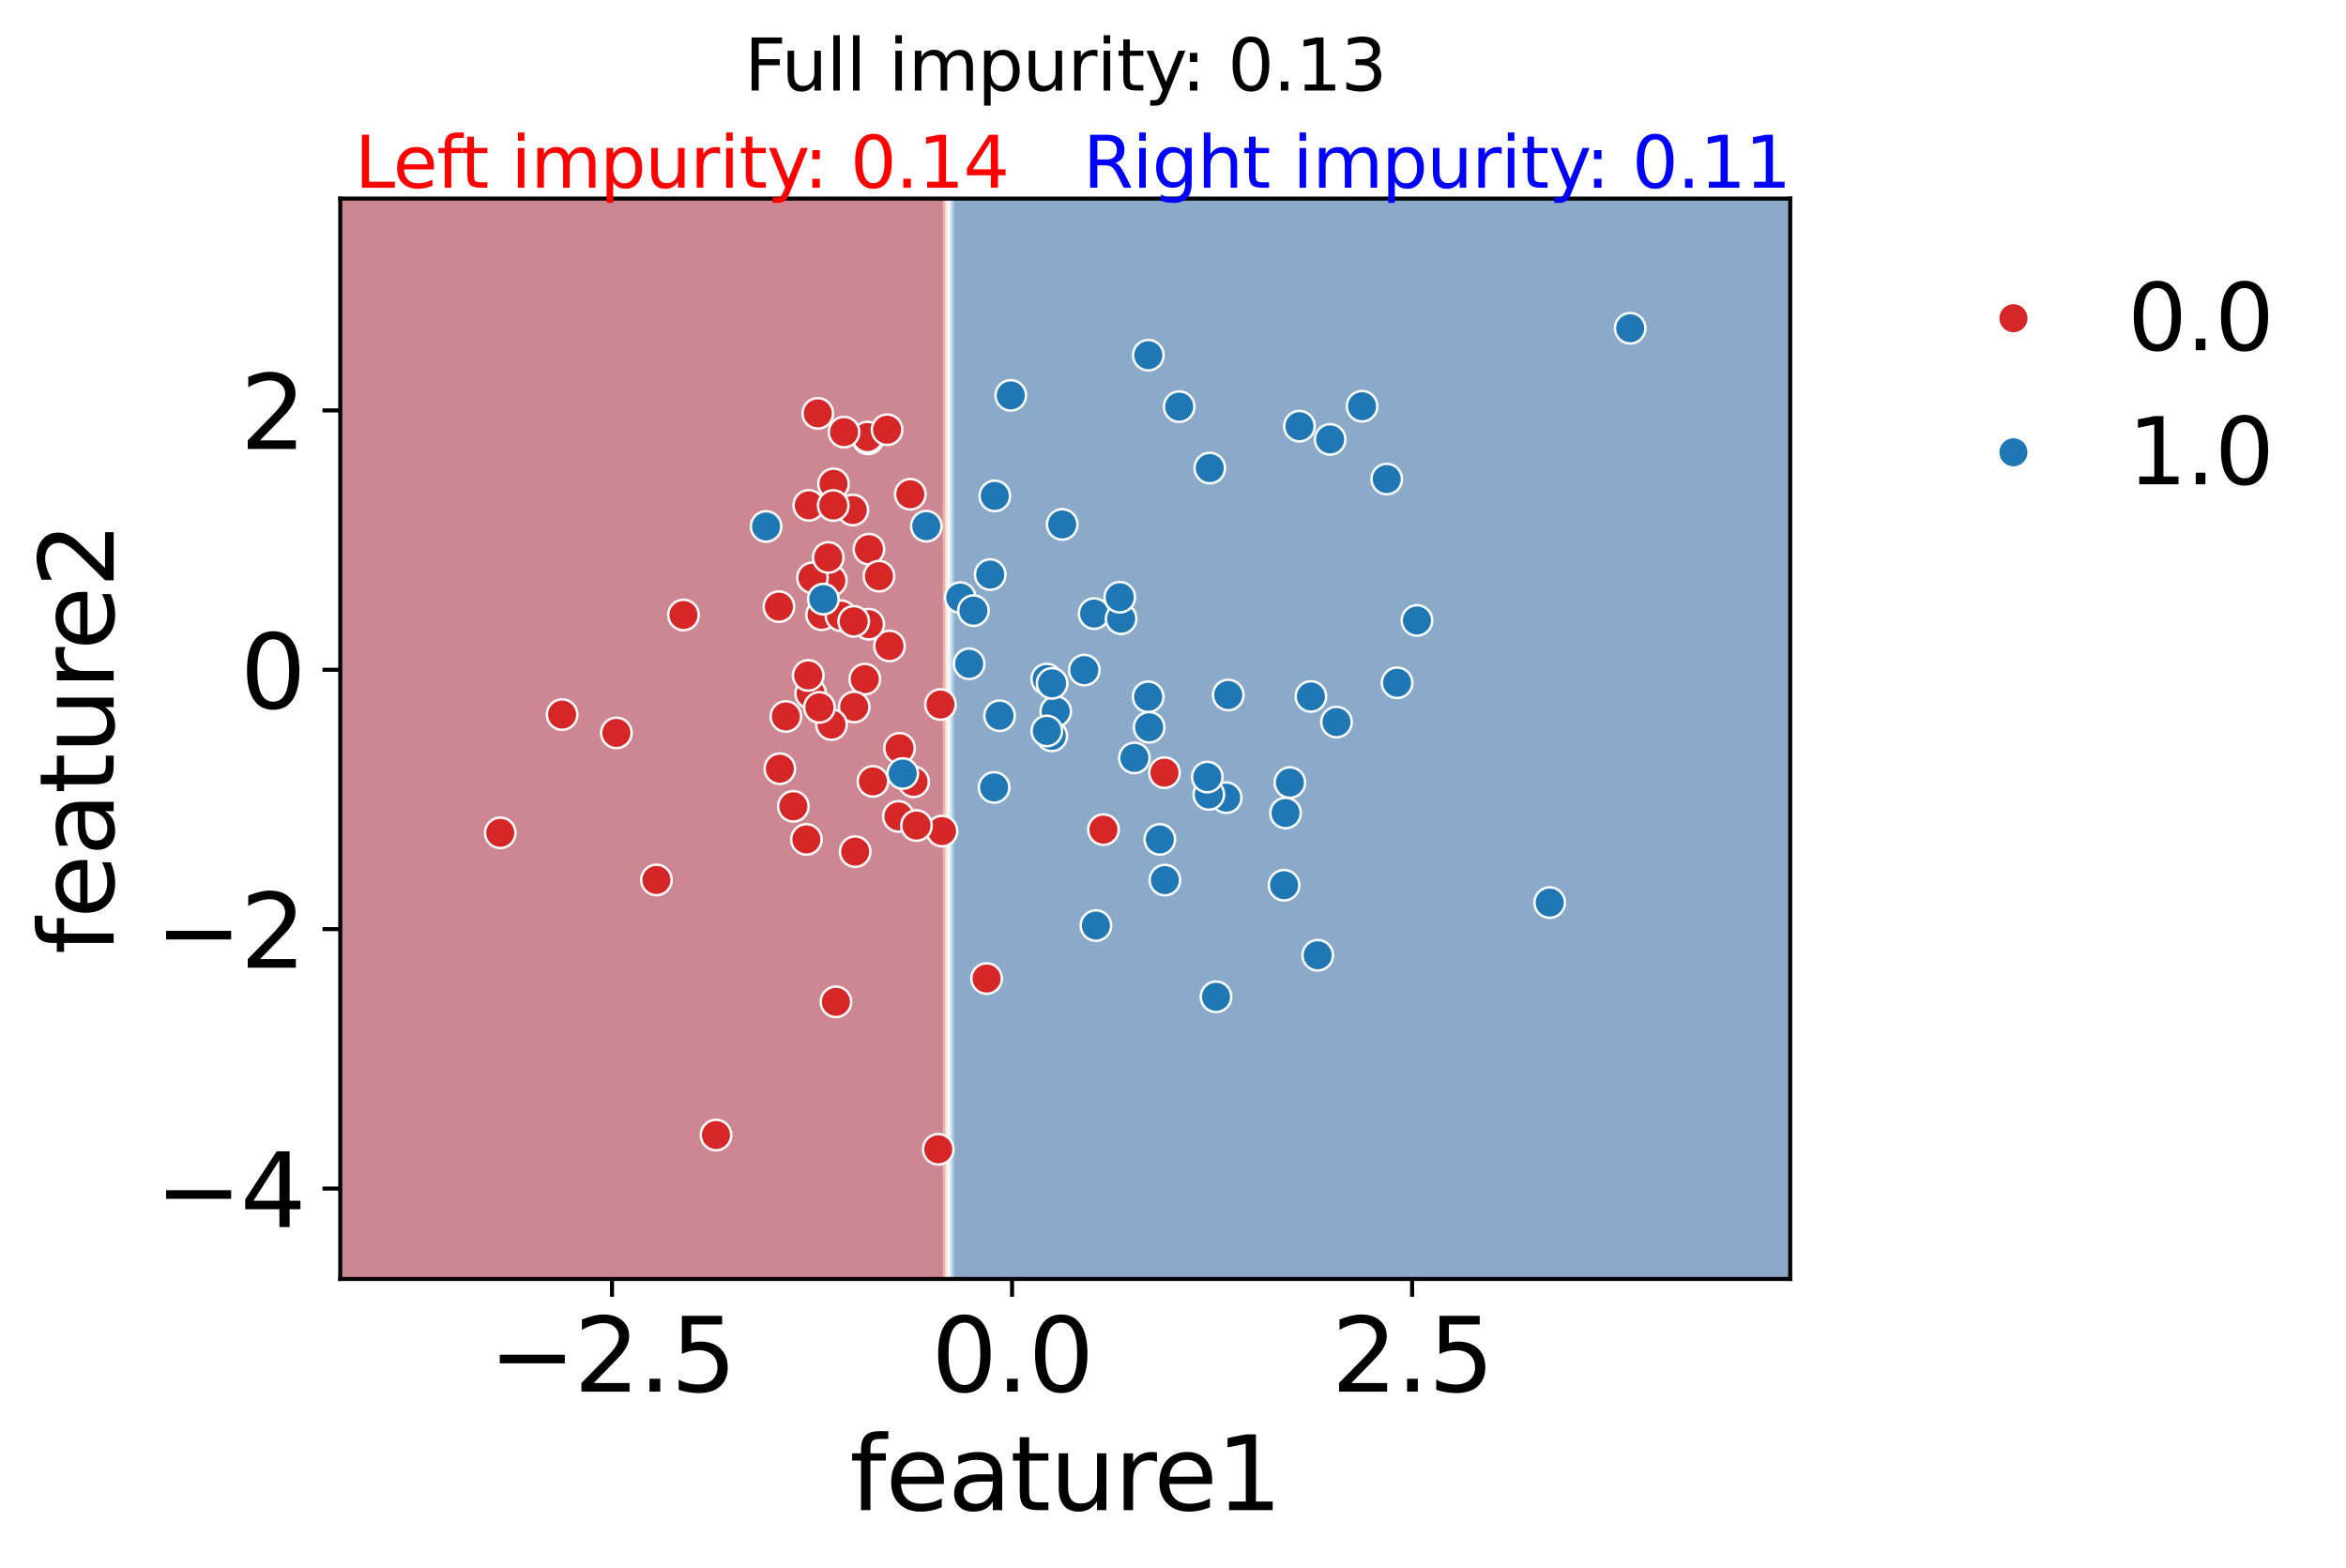 <?xml version="1.0" encoding="utf-8" standalone="no"?>
<!DOCTYPE svg PUBLIC "-//W3C//DTD SVG 1.1//EN"
  "http://www.w3.org/Graphics/SVG/1.1/DTD/svg11.dtd">
<svg xmlns:xlink="http://www.w3.org/1999/xlink" width="462.247pt" height="308.929pt" viewBox="0 0 462.247 308.929" xmlns="http://www.w3.org/2000/svg" version="1.1">
 <defs>
  <style type="text/css">*{stroke-linejoin: round; stroke-linecap: butt}</style>
 </defs>
 <g id="figure_1">
  <g id="patch_1">
   <path d="M 0 308.929 
L 462.247 308.929 
L 462.247 0 
L 0 0 
z
" style="fill: #ffffff"/>
  </g>
  <g id="axes_1">
   <g id="patch_2">
    <path d="M 67.041 252.016 
L 352.737 252.016 
L 352.737 39.127 
L 67.041 39.127 
L 67.041 252.016 
z
" style="fill: none"/>
   </g>
   <g id="QuadContourSet_1">
    <path d="M 69.926 252.016 
L 72.812 252.016 
L 75.698 252.016 
L 78.584 252.016 
L 81.47 252.016 
L 84.356 252.016 
L 87.241 252.016 
L 90.127 252.016 
L 93.013 252.016 
L 95.899 252.016 
L 98.785 252.016 
L 101.67 252.016 
L 104.556 252.016 
L 107.442 252.016 
L 110.328 252.016 
L 113.214 252.016 
L 116.1 252.016 
L 118.985 252.016 
L 121.871 252.016 
L 124.757 252.016 
L 127.643 252.016 
L 130.529 252.016 
L 133.414 252.016 
L 136.3 252.016 
L 139.186 252.016 
L 142.072 252.016 
L 144.958 252.016 
L 147.844 252.016 
L 150.729 252.016 
L 153.615 252.016 
L 156.501 252.016 
L 159.387 252.016 
L 162.273 252.016 
L 165.158 252.016 
L 168.044 252.016 
L 170.93 252.016 
L 173.816 252.016 
L 176.702 252.016 
L 179.588 252.016 
L 182.473 252.016 
L 185.359 252.016 
L 185.792 252.016 
L 185.792 249.866 
L 185.792 247.716 
L 185.792 245.565 
L 185.792 243.415 
L 185.792 241.264 
L 185.792 239.114 
L 185.792 236.964 
L 185.792 234.813 
L 185.792 232.663 
L 185.792 230.512 
L 185.792 228.362 
L 185.792 226.212 
L 185.792 224.061 
L 185.792 221.911 
L 185.792 219.76 
L 185.792 217.61 
L 185.792 215.46 
L 185.792 213.309 
L 185.792 211.159 
L 185.792 209.008 
L 185.792 206.858 
L 185.792 204.708 
L 185.792 202.557 
L 185.792 200.407 
L 185.792 198.256 
L 185.792 196.106 
L 185.792 193.956 
L 185.792 191.805 
L 185.792 189.655 
L 185.792 187.504 
L 185.792 185.354 
L 185.792 183.204 
L 185.792 181.053 
L 185.792 178.903 
L 185.792 176.752 
L 185.792 174.602 
L 185.792 172.452 
L 185.792 170.301 
L 185.792 168.151 
L 185.792 166 
L 185.792 163.85 
L 185.792 161.7 
L 185.792 159.549 
L 185.792 157.399 
L 185.792 155.248 
L 185.792 153.098 
L 185.792 150.948 
L 185.792 148.797 
L 185.792 146.647 
L 185.792 144.496 
L 185.792 142.346 
L 185.792 140.196 
L 185.792 138.045 
L 185.792 135.895 
L 185.792 133.744 
L 185.792 131.594 
L 185.792 129.444 
L 185.792 127.293 
L 185.792 125.143 
L 185.792 122.992 
L 185.792 120.842 
L 185.792 118.692 
L 185.792 116.541 
L 185.792 114.391 
L 185.792 112.24 
L 185.792 110.09 
L 185.792 107.94 
L 185.792 105.789 
L 185.792 103.639 
L 185.792 101.488 
L 185.792 99.338 
L 185.792 97.188 
L 185.792 95.037 
L 185.792 92.887 
L 185.792 90.736 
L 185.792 88.586 
L 185.792 86.436 
L 185.792 84.285 
L 185.792 82.135 
L 185.792 79.984 
L 185.792 77.834 
L 185.792 75.684 
L 185.792 73.533 
L 185.792 71.383 
L 185.792 69.232 
L 185.792 67.082 
L 185.792 64.932 
L 185.792 62.781 
L 185.792 60.631 
L 185.792 58.48 
L 185.792 56.33 
L 185.792 54.18 
L 185.792 52.029 
L 185.792 49.879 
L 185.792 47.728 
L 185.792 45.578 
L 185.792 43.428 
L 185.792 41.277 
L 185.792 39.127 
L 185.359 39.127 
L 182.473 39.127 
L 179.588 39.127 
L 176.702 39.127 
L 173.816 39.127 
L 170.93 39.127 
L 168.044 39.127 
L 165.158 39.127 
L 162.273 39.127 
L 159.387 39.127 
L 156.501 39.127 
L 153.615 39.127 
L 150.729 39.127 
L 147.844 39.127 
L 144.958 39.127 
L 142.072 39.127 
L 139.186 39.127 
L 136.3 39.127 
L 133.414 39.127 
L 130.529 39.127 
L 127.643 39.127 
L 124.757 39.127 
L 121.871 39.127 
L 118.985 39.127 
L 116.1 39.127 
L 113.214 39.127 
L 110.328 39.127 
L 107.442 39.127 
L 104.556 39.127 
L 101.67 39.127 
L 98.785 39.127 
L 95.899 39.127 
L 93.013 39.127 
L 90.127 39.127 
L 87.241 39.127 
L 84.356 39.127 
L 81.47 39.127 
L 78.584 39.127 
L 75.698 39.127 
L 72.812 39.127 
L 69.926 39.127 
L 67.041 39.127 
L 67.041 41.277 
L 67.041 43.428 
L 67.041 45.578 
L 67.041 47.728 
L 67.041 49.879 
L 67.041 52.029 
L 67.041 54.18 
L 67.041 56.33 
L 67.041 58.48 
L 67.041 60.631 
L 67.041 62.781 
L 67.041 64.932 
L 67.041 67.082 
L 67.041 69.232 
L 67.041 71.383 
L 67.041 73.533 
L 67.041 75.684 
L 67.041 77.834 
L 67.041 79.984 
L 67.041 82.135 
L 67.041 84.285 
L 67.041 86.436 
L 67.041 88.586 
L 67.041 90.736 
L 67.041 92.887 
L 67.041 95.037 
L 67.041 97.188 
L 67.041 99.338 
L 67.041 101.488 
L 67.041 103.639 
L 67.041 105.789 
L 67.041 107.94 
L 67.041 110.09 
L 67.041 112.24 
L 67.041 114.391 
L 67.041 116.541 
L 67.041 118.692 
L 67.041 120.842 
L 67.041 122.992 
L 67.041 125.143 
L 67.041 127.293 
L 67.041 129.444 
L 67.041 131.594 
L 67.041 133.744 
L 67.041 135.895 
L 67.041 138.045 
L 67.041 140.196 
L 67.041 142.346 
L 67.041 144.496 
L 67.041 146.647 
L 67.041 148.797 
L 67.041 150.948 
L 67.041 153.098 
L 67.041 155.248 
L 67.041 157.399 
L 67.041 159.549 
L 67.041 161.7 
L 67.041 163.85 
L 67.041 166 
L 67.041 168.151 
L 67.041 170.301 
L 67.041 172.452 
L 67.041 174.602 
L 67.041 176.752 
L 67.041 178.903 
L 67.041 181.053 
L 67.041 183.204 
L 67.041 185.354 
L 67.041 187.504 
L 67.041 189.655 
L 67.041 191.805 
L 67.041 193.956 
L 67.041 196.106 
L 67.041 198.256 
L 67.041 200.407 
L 67.041 202.557 
L 67.041 204.708 
L 67.041 206.858 
L 67.041 209.008 
L 67.041 211.159 
L 67.041 213.309 
L 67.041 215.46 
L 67.041 217.61 
L 67.041 219.76 
L 67.041 221.911 
L 67.041 224.061 
L 67.041 226.212 
L 67.041 228.362 
L 67.041 230.512 
L 67.041 232.663 
L 67.041 234.813 
L 67.041 236.964 
L 67.041 239.114 
L 67.041 241.264 
L 67.041 243.415 
L 67.041 245.565 
L 67.041 247.716 
L 67.041 249.866 
L 67.041 252.016 
z
" clip-path="url(#p3cfb55ece5)" style="fill: #9c1127; fill-opacity: 0.5"/>
    <path d="M 186.225 249.866 
L 186.225 247.716 
L 186.225 245.565 
L 186.225 243.415 
L 186.225 241.264 
L 186.225 239.114 
L 186.225 236.964 
L 186.225 234.813 
L 186.225 232.663 
L 186.225 230.512 
L 186.225 228.362 
L 186.225 226.212 
L 186.225 224.061 
L 186.225 221.911 
L 186.225 219.76 
L 186.225 217.61 
L 186.225 215.46 
L 186.225 213.309 
L 186.225 211.159 
L 186.225 209.008 
L 186.225 206.858 
L 186.225 204.708 
L 186.225 202.557 
L 186.225 200.407 
L 186.225 198.256 
L 186.225 196.106 
L 186.225 193.956 
L 186.225 191.805 
L 186.225 189.655 
L 186.225 187.504 
L 186.225 185.354 
L 186.225 183.204 
L 186.225 181.053 
L 186.225 178.903 
L 186.225 176.752 
L 186.225 174.602 
L 186.225 172.452 
L 186.225 170.301 
L 186.225 168.151 
L 186.225 166 
L 186.225 163.85 
L 186.225 161.7 
L 186.225 159.549 
L 186.225 157.399 
L 186.225 155.248 
L 186.225 153.098 
L 186.225 150.948 
L 186.225 148.797 
L 186.225 146.647 
L 186.225 144.496 
L 186.225 142.346 
L 186.225 140.196 
L 186.225 138.045 
L 186.225 135.895 
L 186.225 133.744 
L 186.225 131.594 
L 186.225 129.444 
L 186.225 127.293 
L 186.225 125.143 
L 186.225 122.992 
L 186.225 120.842 
L 186.225 118.692 
L 186.225 116.541 
L 186.225 114.391 
L 186.225 112.24 
L 186.225 110.09 
L 186.225 107.94 
L 186.225 105.789 
L 186.225 103.639 
L 186.225 101.488 
L 186.225 99.338 
L 186.225 97.188 
L 186.225 95.037 
L 186.225 92.887 
L 186.225 90.736 
L 186.225 88.586 
L 186.225 86.436 
L 186.225 84.285 
L 186.225 82.135 
L 186.225 79.984 
L 186.225 77.834 
L 186.225 75.684 
L 186.225 73.533 
L 186.225 71.383 
L 186.225 69.232 
L 186.225 67.082 
L 186.225 64.932 
L 186.225 62.781 
L 186.225 60.631 
L 186.225 58.48 
L 186.225 56.33 
L 186.225 54.18 
L 186.225 52.029 
L 186.225 49.879 
L 186.225 47.728 
L 186.225 45.578 
L 186.225 43.428 
L 186.225 41.277 
L 186.225 39.127 
L 185.792 39.127 
L 185.792 41.277 
L 185.792 43.428 
L 185.792 45.578 
L 185.792 47.728 
L 185.792 49.879 
L 185.792 52.029 
L 185.792 54.18 
L 185.792 56.33 
L 185.792 58.48 
L 185.792 60.631 
L 185.792 62.781 
L 185.792 64.932 
L 185.792 67.082 
L 185.792 69.232 
L 185.792 71.383 
L 185.792 73.533 
L 185.792 75.684 
L 185.792 77.834 
L 185.792 79.984 
L 185.792 82.135 
L 185.792 84.285 
L 185.792 86.436 
L 185.792 88.586 
L 185.792 90.736 
L 185.792 92.887 
L 185.792 95.037 
L 185.792 97.188 
L 185.792 99.338 
L 185.792 101.488 
L 185.792 103.639 
L 185.792 105.789 
L 185.792 107.94 
L 185.792 110.09 
L 185.792 112.24 
L 185.792 114.391 
L 185.792 116.541 
L 185.792 118.692 
L 185.792 120.842 
L 185.792 122.992 
L 185.792 125.143 
L 185.792 127.293 
L 185.792 129.444 
L 185.792 131.594 
L 185.792 133.744 
L 185.792 135.895 
L 185.792 138.045 
L 185.792 140.196 
L 185.792 142.346 
L 185.792 144.496 
L 185.792 146.647 
L 185.792 148.797 
L 185.792 150.948 
L 185.792 153.098 
L 185.792 155.248 
L 185.792 157.399 
L 185.792 159.549 
L 185.792 161.7 
L 185.792 163.85 
L 185.792 166 
L 185.792 168.151 
L 185.792 170.301 
L 185.792 172.452 
L 185.792 174.602 
L 185.792 176.752 
L 185.792 178.903 
L 185.792 181.053 
L 185.792 183.204 
L 185.792 185.354 
L 185.792 187.504 
L 185.792 189.655 
L 185.792 191.805 
L 185.792 193.956 
L 185.792 196.106 
L 185.792 198.256 
L 185.792 200.407 
L 185.792 202.557 
L 185.792 204.708 
L 185.792 206.858 
L 185.792 209.008 
L 185.792 211.159 
L 185.792 213.309 
L 185.792 215.46 
L 185.792 217.61 
L 185.792 219.76 
L 185.792 221.911 
L 185.792 224.061 
L 185.792 226.212 
L 185.792 228.362 
L 185.792 230.512 
L 185.792 232.663 
L 185.792 234.813 
L 185.792 236.964 
L 185.792 239.114 
L 185.792 241.264 
L 185.792 243.415 
L 185.792 245.565 
L 185.792 247.716 
L 185.792 249.866 
L 185.792 252.016 
L 186.225 252.016 
z
" clip-path="url(#p3cfb55ece5)" style="fill: #da6853; fill-opacity: 0.5"/>
    <path d="M 186.658 249.866 
L 186.658 247.716 
L 186.658 245.565 
L 186.658 243.415 
L 186.658 241.264 
L 186.658 239.114 
L 186.658 236.964 
L 186.658 234.813 
L 186.658 232.663 
L 186.658 230.512 
L 186.658 228.362 
L 186.658 226.212 
L 186.658 224.061 
L 186.658 221.911 
L 186.658 219.76 
L 186.658 217.61 
L 186.658 215.46 
L 186.658 213.309 
L 186.658 211.159 
L 186.658 209.008 
L 186.658 206.858 
L 186.658 204.708 
L 186.658 202.557 
L 186.658 200.407 
L 186.658 198.256 
L 186.658 196.106 
L 186.658 193.956 
L 186.658 191.805 
L 186.658 189.655 
L 186.658 187.504 
L 186.658 185.354 
L 186.658 183.204 
L 186.658 181.053 
L 186.658 178.903 
L 186.658 176.752 
L 186.658 174.602 
L 186.658 172.452 
L 186.658 170.301 
L 186.658 168.151 
L 186.658 166 
L 186.658 163.85 
L 186.658 161.7 
L 186.658 159.549 
L 186.658 157.399 
L 186.658 155.248 
L 186.658 153.098 
L 186.658 150.948 
L 186.658 148.797 
L 186.658 146.647 
L 186.658 144.496 
L 186.658 142.346 
L 186.658 140.196 
L 186.658 138.045 
L 186.658 135.895 
L 186.658 133.744 
L 186.658 131.594 
L 186.658 129.444 
L 186.658 127.293 
L 186.658 125.143 
L 186.658 122.992 
L 186.658 120.842 
L 186.658 118.692 
L 186.658 116.541 
L 186.658 114.391 
L 186.658 112.24 
L 186.658 110.09 
L 186.658 107.94 
L 186.658 105.789 
L 186.658 103.639 
L 186.658 101.488 
L 186.658 99.338 
L 186.658 97.188 
L 186.658 95.037 
L 186.658 92.887 
L 186.658 90.736 
L 186.658 88.586 
L 186.658 86.436 
L 186.658 84.285 
L 186.658 82.135 
L 186.658 79.984 
L 186.658 77.834 
L 186.658 75.684 
L 186.658 73.533 
L 186.658 71.383 
L 186.658 69.232 
L 186.658 67.082 
L 186.658 64.932 
L 186.658 62.781 
L 186.658 60.631 
L 186.658 58.48 
L 186.658 56.33 
L 186.658 54.18 
L 186.658 52.029 
L 186.658 49.879 
L 186.658 47.728 
L 186.658 45.578 
L 186.658 43.428 
L 186.658 41.277 
L 186.658 39.127 
L 186.225 39.127 
L 186.225 41.277 
L 186.225 43.428 
L 186.225 45.578 
L 186.225 47.728 
L 186.225 49.879 
L 186.225 52.029 
L 186.225 54.18 
L 186.225 56.33 
L 186.225 58.48 
L 186.225 60.631 
L 186.225 62.781 
L 186.225 64.932 
L 186.225 67.082 
L 186.225 69.232 
L 186.225 71.383 
L 186.225 73.533 
L 186.225 75.684 
L 186.225 77.834 
L 186.225 79.984 
L 186.225 82.135 
L 186.225 84.285 
L 186.225 86.436 
L 186.225 88.586 
L 186.225 90.736 
L 186.225 92.887 
L 186.225 95.037 
L 186.225 97.188 
L 186.225 99.338 
L 186.225 101.488 
L 186.225 103.639 
L 186.225 105.789 
L 186.225 107.94 
L 186.225 110.09 
L 186.225 112.24 
L 186.225 114.391 
L 186.225 116.541 
L 186.225 118.692 
L 186.225 120.842 
L 186.225 122.992 
L 186.225 125.143 
L 186.225 127.293 
L 186.225 129.444 
L 186.225 131.594 
L 186.225 133.744 
L 186.225 135.895 
L 186.225 138.045 
L 186.225 140.196 
L 186.225 142.346 
L 186.225 144.496 
L 186.225 146.647 
L 186.225 148.797 
L 186.225 150.948 
L 186.225 153.098 
L 186.225 155.248 
L 186.225 157.399 
L 186.225 159.549 
L 186.225 161.7 
L 186.225 163.85 
L 186.225 166 
L 186.225 168.151 
L 186.225 170.301 
L 186.225 172.452 
L 186.225 174.602 
L 186.225 176.752 
L 186.225 178.903 
L 186.225 181.053 
L 186.225 183.204 
L 186.225 185.354 
L 186.225 187.504 
L 186.225 189.655 
L 186.225 191.805 
L 186.225 193.956 
L 186.225 196.106 
L 186.225 198.256 
L 186.225 200.407 
L 186.225 202.557 
L 186.225 204.708 
L 186.225 206.858 
L 186.225 209.008 
L 186.225 211.159 
L 186.225 213.309 
L 186.225 215.46 
L 186.225 217.61 
L 186.225 219.76 
L 186.225 221.911 
L 186.225 224.061 
L 186.225 226.212 
L 186.225 228.362 
L 186.225 230.512 
L 186.225 232.663 
L 186.225 234.813 
L 186.225 236.964 
L 186.225 239.114 
L 186.225 241.264 
L 186.225 243.415 
L 186.225 245.565 
L 186.225 247.716 
L 186.225 249.866 
L 186.225 252.016 
L 186.658 252.016 
z
" clip-path="url(#p3cfb55ece5)" style="fill: #f9c4a9; fill-opacity: 0.5"/>
    <path d="M 187.091 249.866 
L 187.091 247.716 
L 187.091 245.565 
L 187.091 243.415 
L 187.091 241.264 
L 187.091 239.114 
L 187.091 236.964 
L 187.091 234.813 
L 187.091 232.663 
L 187.091 230.512 
L 187.091 228.362 
L 187.091 226.212 
L 187.091 224.061 
L 187.091 221.911 
L 187.091 219.76 
L 187.091 217.61 
L 187.091 215.46 
L 187.091 213.309 
L 187.091 211.159 
L 187.091 209.008 
L 187.091 206.858 
L 187.091 204.708 
L 187.091 202.557 
L 187.091 200.407 
L 187.091 198.256 
L 187.091 196.106 
L 187.091 193.956 
L 187.091 191.805 
L 187.091 189.655 
L 187.091 187.504 
L 187.091 185.354 
L 187.091 183.204 
L 187.091 181.053 
L 187.091 178.903 
L 187.091 176.752 
L 187.091 174.602 
L 187.091 172.452 
L 187.091 170.301 
L 187.091 168.151 
L 187.091 166 
L 187.091 163.85 
L 187.091 161.7 
L 187.091 159.549 
L 187.091 157.399 
L 187.091 155.248 
L 187.091 153.098 
L 187.091 150.948 
L 187.091 148.797 
L 187.091 146.647 
L 187.091 144.496 
L 187.091 142.346 
L 187.091 140.196 
L 187.091 138.045 
L 187.091 135.895 
L 187.091 133.744 
L 187.091 131.594 
L 187.091 129.444 
L 187.091 127.293 
L 187.091 125.143 
L 187.091 122.992 
L 187.091 120.842 
L 187.091 118.692 
L 187.091 116.541 
L 187.091 114.391 
L 187.091 112.24 
L 187.091 110.09 
L 187.091 107.94 
L 187.091 105.789 
L 187.091 103.639 
L 187.091 101.488 
L 187.091 99.338 
L 187.091 97.188 
L 187.091 95.037 
L 187.091 92.887 
L 187.091 90.736 
L 187.091 88.586 
L 187.091 86.436 
L 187.091 84.285 
L 187.091 82.135 
L 187.091 79.984 
L 187.091 77.834 
L 187.091 75.684 
L 187.091 73.533 
L 187.091 71.383 
L 187.091 69.232 
L 187.091 67.082 
L 187.091 64.932 
L 187.091 62.781 
L 187.091 60.631 
L 187.091 58.48 
L 187.091 56.33 
L 187.091 54.18 
L 187.091 52.029 
L 187.091 49.879 
L 187.091 47.728 
L 187.091 45.578 
L 187.091 43.428 
L 187.091 41.277 
L 187.091 39.127 
L 186.658 39.127 
L 186.658 41.277 
L 186.658 43.428 
L 186.658 45.578 
L 186.658 47.728 
L 186.658 49.879 
L 186.658 52.029 
L 186.658 54.18 
L 186.658 56.33 
L 186.658 58.48 
L 186.658 60.631 
L 186.658 62.781 
L 186.658 64.932 
L 186.658 67.082 
L 186.658 69.232 
L 186.658 71.383 
L 186.658 73.533 
L 186.658 75.684 
L 186.658 77.834 
L 186.658 79.984 
L 186.658 82.135 
L 186.658 84.285 
L 186.658 86.436 
L 186.658 88.586 
L 186.658 90.736 
L 186.658 92.887 
L 186.658 95.037 
L 186.658 97.188 
L 186.658 99.338 
L 186.658 101.488 
L 186.658 103.639 
L 186.658 105.789 
L 186.658 107.94 
L 186.658 110.09 
L 186.658 112.24 
L 186.658 114.391 
L 186.658 116.541 
L 186.658 118.692 
L 186.658 120.842 
L 186.658 122.992 
L 186.658 125.143 
L 186.658 127.293 
L 186.658 129.444 
L 186.658 131.594 
L 186.658 133.744 
L 186.658 135.895 
L 186.658 138.045 
L 186.658 140.196 
L 186.658 142.346 
L 186.658 144.496 
L 186.658 146.647 
L 186.658 148.797 
L 186.658 150.948 
L 186.658 153.098 
L 186.658 155.248 
L 186.658 157.399 
L 186.658 159.549 
L 186.658 161.7 
L 186.658 163.85 
L 186.658 166 
L 186.658 168.151 
L 186.658 170.301 
L 186.658 172.452 
L 186.658 174.602 
L 186.658 176.752 
L 186.658 178.903 
L 186.658 181.053 
L 186.658 183.204 
L 186.658 185.354 
L 186.658 187.504 
L 186.658 189.655 
L 186.658 191.805 
L 186.658 193.956 
L 186.658 196.106 
L 186.658 198.256 
L 186.658 200.407 
L 186.658 202.557 
L 186.658 204.708 
L 186.658 206.858 
L 186.658 209.008 
L 186.658 211.159 
L 186.658 213.309 
L 186.658 215.46 
L 186.658 217.61 
L 186.658 219.76 
L 186.658 221.911 
L 186.658 224.061 
L 186.658 226.212 
L 186.658 228.362 
L 186.658 230.512 
L 186.658 232.663 
L 186.658 234.813 
L 186.658 236.964 
L 186.658 239.114 
L 186.658 241.264 
L 186.658 243.415 
L 186.658 245.565 
L 186.658 247.716 
L 186.658 249.866 
L 186.658 252.016 
L 187.091 252.016 
z
" clip-path="url(#p3cfb55ece5)" style="fill: #f6f7f7; fill-opacity: 0.5"/>
    <path d="M 187.524 249.866 
L 187.524 247.716 
L 187.524 245.565 
L 187.524 243.415 
L 187.524 241.264 
L 187.524 239.114 
L 187.524 236.964 
L 187.524 234.813 
L 187.524 232.663 
L 187.524 230.512 
L 187.524 228.362 
L 187.524 226.212 
L 187.524 224.061 
L 187.524 221.911 
L 187.524 219.76 
L 187.524 217.61 
L 187.524 215.46 
L 187.524 213.309 
L 187.524 211.159 
L 187.524 209.008 
L 187.524 206.858 
L 187.524 204.708 
L 187.524 202.557 
L 187.524 200.407 
L 187.524 198.256 
L 187.524 196.106 
L 187.524 193.956 
L 187.524 191.805 
L 187.524 189.655 
L 187.524 187.504 
L 187.524 185.354 
L 187.524 183.204 
L 187.524 181.053 
L 187.524 178.903 
L 187.524 176.752 
L 187.524 174.602 
L 187.524 172.452 
L 187.524 170.301 
L 187.524 168.151 
L 187.524 166 
L 187.524 163.85 
L 187.524 161.7 
L 187.524 159.549 
L 187.524 157.399 
L 187.524 155.248 
L 187.524 153.098 
L 187.524 150.948 
L 187.524 148.797 
L 187.524 146.647 
L 187.524 144.496 
L 187.524 142.346 
L 187.524 140.196 
L 187.524 138.045 
L 187.524 135.895 
L 187.524 133.744 
L 187.524 131.594 
L 187.524 129.444 
L 187.524 127.293 
L 187.524 125.143 
L 187.524 122.992 
L 187.524 120.842 
L 187.524 118.692 
L 187.524 116.541 
L 187.524 114.391 
L 187.524 112.24 
L 187.524 110.09 
L 187.524 107.94 
L 187.524 105.789 
L 187.524 103.639 
L 187.524 101.488 
L 187.524 99.338 
L 187.524 97.188 
L 187.524 95.037 
L 187.524 92.887 
L 187.524 90.736 
L 187.524 88.586 
L 187.524 86.436 
L 187.524 84.285 
L 187.524 82.135 
L 187.524 79.984 
L 187.524 77.834 
L 187.524 75.684 
L 187.524 73.533 
L 187.524 71.383 
L 187.524 69.232 
L 187.524 67.082 
L 187.524 64.932 
L 187.524 62.781 
L 187.524 60.631 
L 187.524 58.48 
L 187.524 56.33 
L 187.524 54.18 
L 187.524 52.029 
L 187.524 49.879 
L 187.524 47.728 
L 187.524 45.578 
L 187.524 43.428 
L 187.524 41.277 
L 187.524 39.127 
L 187.091 39.127 
L 187.091 41.277 
L 187.091 43.428 
L 187.091 45.578 
L 187.091 47.728 
L 187.091 49.879 
L 187.091 52.029 
L 187.091 54.18 
L 187.091 56.33 
L 187.091 58.48 
L 187.091 60.631 
L 187.091 62.781 
L 187.091 64.932 
L 187.091 67.082 
L 187.091 69.232 
L 187.091 71.383 
L 187.091 73.533 
L 187.091 75.684 
L 187.091 77.834 
L 187.091 79.984 
L 187.091 82.135 
L 187.091 84.285 
L 187.091 86.436 
L 187.091 88.586 
L 187.091 90.736 
L 187.091 92.887 
L 187.091 95.037 
L 187.091 97.188 
L 187.091 99.338 
L 187.091 101.488 
L 187.091 103.639 
L 187.091 105.789 
L 187.091 107.94 
L 187.091 110.09 
L 187.091 112.24 
L 187.091 114.391 
L 187.091 116.541 
L 187.091 118.692 
L 187.091 120.842 
L 187.091 122.992 
L 187.091 125.143 
L 187.091 127.293 
L 187.091 129.444 
L 187.091 131.594 
L 187.091 133.744 
L 187.091 135.895 
L 187.091 138.045 
L 187.091 140.196 
L 187.091 142.346 
L 187.091 144.496 
L 187.091 146.647 
L 187.091 148.797 
L 187.091 150.948 
L 187.091 153.098 
L 187.091 155.248 
L 187.091 157.399 
L 187.091 159.549 
L 187.091 161.7 
L 187.091 163.85 
L 187.091 166 
L 187.091 168.151 
L 187.091 170.301 
L 187.091 172.452 
L 187.091 174.602 
L 187.091 176.752 
L 187.091 178.903 
L 187.091 181.053 
L 187.091 183.204 
L 187.091 185.354 
L 187.091 187.504 
L 187.091 189.655 
L 187.091 191.805 
L 187.091 193.956 
L 187.091 196.106 
L 187.091 198.256 
L 187.091 200.407 
L 187.091 202.557 
L 187.091 204.708 
L 187.091 206.858 
L 187.091 209.008 
L 187.091 211.159 
L 187.091 213.309 
L 187.091 215.46 
L 187.091 217.61 
L 187.091 219.76 
L 187.091 221.911 
L 187.091 224.061 
L 187.091 226.212 
L 187.091 228.362 
L 187.091 230.512 
L 187.091 232.663 
L 187.091 234.813 
L 187.091 236.964 
L 187.091 239.114 
L 187.091 241.264 
L 187.091 243.415 
L 187.091 245.565 
L 187.091 247.716 
L 187.091 249.866 
L 187.091 252.016 
L 187.524 252.016 
z
" clip-path="url(#p3cfb55ece5)" style="fill: #b6d7e8; fill-opacity: 0.5"/>
    <path d="M 187.956 249.866 
L 187.956 247.716 
L 187.956 245.565 
L 187.956 243.415 
L 187.956 241.264 
L 187.956 239.114 
L 187.956 236.964 
L 187.956 234.813 
L 187.956 232.663 
L 187.956 230.512 
L 187.956 228.362 
L 187.956 226.212 
L 187.956 224.061 
L 187.956 221.911 
L 187.956 219.76 
L 187.956 217.61 
L 187.956 215.46 
L 187.956 213.309 
L 187.956 211.159 
L 187.956 209.008 
L 187.956 206.858 
L 187.956 204.708 
L 187.956 202.557 
L 187.956 200.407 
L 187.956 198.256 
L 187.956 196.106 
L 187.956 193.956 
L 187.956 191.805 
L 187.956 189.655 
L 187.956 187.504 
L 187.956 185.354 
L 187.956 183.204 
L 187.956 181.053 
L 187.956 178.903 
L 187.956 176.752 
L 187.956 174.602 
L 187.956 172.452 
L 187.956 170.301 
L 187.956 168.151 
L 187.956 166 
L 187.956 163.85 
L 187.956 161.7 
L 187.956 159.549 
L 187.956 157.399 
L 187.956 155.248 
L 187.956 153.098 
L 187.956 150.948 
L 187.956 148.797 
L 187.956 146.647 
L 187.956 144.496 
L 187.956 142.346 
L 187.956 140.196 
L 187.956 138.045 
L 187.956 135.895 
L 187.956 133.744 
L 187.956 131.594 
L 187.956 129.444 
L 187.956 127.293 
L 187.956 125.143 
L 187.956 122.992 
L 187.956 120.842 
L 187.956 118.692 
L 187.956 116.541 
L 187.956 114.391 
L 187.956 112.24 
L 187.956 110.09 
L 187.956 107.94 
L 187.956 105.789 
L 187.956 103.639 
L 187.956 101.488 
L 187.956 99.338 
L 187.956 97.188 
L 187.956 95.037 
L 187.956 92.887 
L 187.956 90.736 
L 187.956 88.586 
L 187.956 86.436 
L 187.956 84.285 
L 187.956 82.135 
L 187.956 79.984 
L 187.956 77.834 
L 187.956 75.684 
L 187.956 73.533 
L 187.956 71.383 
L 187.956 69.232 
L 187.956 67.082 
L 187.956 64.932 
L 187.956 62.781 
L 187.956 60.631 
L 187.956 58.48 
L 187.956 56.33 
L 187.956 54.18 
L 187.956 52.029 
L 187.956 49.879 
L 187.956 47.728 
L 187.956 45.578 
L 187.956 43.428 
L 187.956 41.277 
L 187.956 39.127 
L 187.524 39.127 
L 187.524 41.277 
L 187.524 43.428 
L 187.524 45.578 
L 187.524 47.728 
L 187.524 49.879 
L 187.524 52.029 
L 187.524 54.18 
L 187.524 56.33 
L 187.524 58.48 
L 187.524 60.631 
L 187.524 62.781 
L 187.524 64.932 
L 187.524 67.082 
L 187.524 69.232 
L 187.524 71.383 
L 187.524 73.533 
L 187.524 75.684 
L 187.524 77.834 
L 187.524 79.984 
L 187.524 82.135 
L 187.524 84.285 
L 187.524 86.436 
L 187.524 88.586 
L 187.524 90.736 
L 187.524 92.887 
L 187.524 95.037 
L 187.524 97.188 
L 187.524 99.338 
L 187.524 101.488 
L 187.524 103.639 
L 187.524 105.789 
L 187.524 107.94 
L 187.524 110.09 
L 187.524 112.24 
L 187.524 114.391 
L 187.524 116.541 
L 187.524 118.692 
L 187.524 120.842 
L 187.524 122.992 
L 187.524 125.143 
L 187.524 127.293 
L 187.524 129.444 
L 187.524 131.594 
L 187.524 133.744 
L 187.524 135.895 
L 187.524 138.045 
L 187.524 140.196 
L 187.524 142.346 
L 187.524 144.496 
L 187.524 146.647 
L 187.524 148.797 
L 187.524 150.948 
L 187.524 153.098 
L 187.524 155.248 
L 187.524 157.399 
L 187.524 159.549 
L 187.524 161.7 
L 187.524 163.85 
L 187.524 166 
L 187.524 168.151 
L 187.524 170.301 
L 187.524 172.452 
L 187.524 174.602 
L 187.524 176.752 
L 187.524 178.903 
L 187.524 181.053 
L 187.524 183.204 
L 187.524 185.354 
L 187.524 187.504 
L 187.524 189.655 
L 187.524 191.805 
L 187.524 193.956 
L 187.524 196.106 
L 187.524 198.256 
L 187.524 200.407 
L 187.524 202.557 
L 187.524 204.708 
L 187.524 206.858 
L 187.524 209.008 
L 187.524 211.159 
L 187.524 213.309 
L 187.524 215.46 
L 187.524 217.61 
L 187.524 219.76 
L 187.524 221.911 
L 187.524 224.061 
L 187.524 226.212 
L 187.524 228.362 
L 187.524 230.512 
L 187.524 232.663 
L 187.524 234.813 
L 187.524 236.964 
L 187.524 239.114 
L 187.524 241.264 
L 187.524 243.415 
L 187.524 245.565 
L 187.524 247.716 
L 187.524 249.866 
L 187.524 252.016 
L 187.956 252.016 
z
" clip-path="url(#p3cfb55ece5)" style="fill: #4c99c6; fill-opacity: 0.5"/>
    <path d="M 188.245 252.016 
L 191.131 252.016 
L 194.017 252.016 
L 196.902 252.016 
L 199.788 252.016 
L 202.674 252.016 
L 205.56 252.016 
L 208.446 252.016 
L 211.332 252.016 
L 214.217 252.016 
L 217.103 252.016 
L 219.989 252.016 
L 222.875 252.016 
L 225.761 252.016 
L 228.646 252.016 
L 231.532 252.016 
L 234.418 252.016 
L 237.304 252.016 
L 240.19 252.016 
L 243.076 252.016 
L 245.961 252.016 
L 248.847 252.016 
L 251.733 252.016 
L 254.619 252.016 
L 257.505 252.016 
L 260.39 252.016 
L 263.276 252.016 
L 266.162 252.016 
L 269.048 252.016 
L 271.934 252.016 
L 274.82 252.016 
L 277.705 252.016 
L 280.591 252.016 
L 283.477 252.016 
L 286.363 252.016 
L 289.249 252.016 
L 292.134 252.016 
L 295.02 252.016 
L 297.906 252.016 
L 300.792 252.016 
L 303.678 252.016 
L 306.564 252.016 
L 309.449 252.016 
L 312.335 252.016 
L 315.221 252.016 
L 318.107 252.016 
L 320.993 252.016 
L 323.878 252.016 
L 326.764 252.016 
L 329.65 252.016 
L 332.536 252.016 
L 335.422 252.016 
L 338.308 252.016 
L 341.193 252.016 
L 344.079 252.016 
L 346.965 252.016 
L 349.851 252.016 
L 352.737 252.016 
L 352.737 249.866 
L 352.737 247.716 
L 352.737 245.565 
L 352.737 243.415 
L 352.737 241.264 
L 352.737 239.114 
L 352.737 236.964 
L 352.737 234.813 
L 352.737 232.663 
L 352.737 230.512 
L 352.737 228.362 
L 352.737 226.212 
L 352.737 224.061 
L 352.737 221.911 
L 352.737 219.76 
L 352.737 217.61 
L 352.737 215.46 
L 352.737 213.309 
L 352.737 211.159 
L 352.737 209.008 
L 352.737 206.858 
L 352.737 204.708 
L 352.737 202.557 
L 352.737 200.407 
L 352.737 198.256 
L 352.737 196.106 
L 352.737 193.956 
L 352.737 191.805 
L 352.737 189.655 
L 352.737 187.504 
L 352.737 185.354 
L 352.737 183.204 
L 352.737 181.053 
L 352.737 178.903 
L 352.737 176.752 
L 352.737 174.602 
L 352.737 172.452 
L 352.737 170.301 
L 352.737 168.151 
L 352.737 166 
L 352.737 163.85 
L 352.737 161.7 
L 352.737 159.549 
L 352.737 157.399 
L 352.737 155.248 
L 352.737 153.098 
L 352.737 150.948 
L 352.737 148.797 
L 352.737 146.647 
L 352.737 144.496 
L 352.737 142.346 
L 352.737 140.196 
L 352.737 138.045 
L 352.737 135.895 
L 352.737 133.744 
L 352.737 131.594 
L 352.737 129.444 
L 352.737 127.293 
L 352.737 125.143 
L 352.737 122.992 
L 352.737 120.842 
L 352.737 118.692 
L 352.737 116.541 
L 352.737 114.391 
L 352.737 112.24 
L 352.737 110.09 
L 352.737 107.94 
L 352.737 105.789 
L 352.737 103.639 
L 352.737 101.488 
L 352.737 99.338 
L 352.737 97.188 
L 352.737 95.037 
L 352.737 92.887 
L 352.737 90.736 
L 352.737 88.586 
L 352.737 86.436 
L 352.737 84.285 
L 352.737 82.135 
L 352.737 79.984 
L 352.737 77.834 
L 352.737 75.684 
L 352.737 73.533 
L 352.737 71.383 
L 352.737 69.232 
L 352.737 67.082 
L 352.737 64.932 
L 352.737 62.781 
L 352.737 60.631 
L 352.737 58.48 
L 352.737 56.33 
L 352.737 54.18 
L 352.737 52.029 
L 352.737 49.879 
L 352.737 47.728 
L 352.737 45.578 
L 352.737 43.428 
L 352.737 41.277 
L 352.737 39.127 
L 349.851 39.127 
L 346.965 39.127 
L 344.079 39.127 
L 341.193 39.127 
L 338.308 39.127 
L 335.422 39.127 
L 332.536 39.127 
L 329.65 39.127 
L 326.764 39.127 
L 323.878 39.127 
L 320.993 39.127 
L 318.107 39.127 
L 315.221 39.127 
L 312.335 39.127 
L 309.449 39.127 
L 306.564 39.127 
L 303.678 39.127 
L 300.792 39.127 
L 297.906 39.127 
L 295.02 39.127 
L 292.134 39.127 
L 289.249 39.127 
L 286.363 39.127 
L 283.477 39.127 
L 280.591 39.127 
L 277.705 39.127 
L 274.82 39.127 
L 271.934 39.127 
L 269.048 39.127 
L 266.162 39.127 
L 263.276 39.127 
L 260.39 39.127 
L 257.505 39.127 
L 254.619 39.127 
L 251.733 39.127 
L 248.847 39.127 
L 245.961 39.127 
L 243.076 39.127 
L 240.19 39.127 
L 237.304 39.127 
L 234.418 39.127 
L 231.532 39.127 
L 228.646 39.127 
L 225.761 39.127 
L 222.875 39.127 
L 219.989 39.127 
L 217.103 39.127 
L 214.217 39.127 
L 211.332 39.127 
L 208.446 39.127 
L 205.56 39.127 
L 202.674 39.127 
L 199.788 39.127 
L 196.902 39.127 
L 194.017 39.127 
L 191.131 39.127 
L 188.245 39.127 
L 187.956 39.127 
L 187.956 41.277 
L 187.956 43.428 
L 187.956 45.578 
L 187.956 47.728 
L 187.956 49.879 
L 187.956 52.029 
L 187.956 54.18 
L 187.956 56.33 
L 187.956 58.48 
L 187.956 60.631 
L 187.956 62.781 
L 187.956 64.932 
L 187.956 67.082 
L 187.956 69.232 
L 187.956 71.383 
L 187.956 73.533 
L 187.956 75.684 
L 187.956 77.834 
L 187.956 79.984 
L 187.956 82.135 
L 187.956 84.285 
L 187.956 86.436 
L 187.956 88.586 
L 187.956 90.736 
L 187.956 92.887 
L 187.956 95.037 
L 187.956 97.188 
L 187.956 99.338 
L 187.956 101.488 
L 187.956 103.639 
L 187.956 105.789 
L 187.956 107.94 
L 187.956 110.09 
L 187.956 112.24 
L 187.956 114.391 
L 187.956 116.541 
L 187.956 118.692 
L 187.956 120.842 
L 187.956 122.992 
L 187.956 125.143 
L 187.956 127.293 
L 187.956 129.444 
L 187.956 131.594 
L 187.956 133.744 
L 187.956 135.895 
L 187.956 138.045 
L 187.956 140.196 
L 187.956 142.346 
L 187.956 144.496 
L 187.956 146.647 
L 187.956 148.797 
L 187.956 150.948 
L 187.956 153.098 
L 187.956 155.248 
L 187.956 157.399 
L 187.956 159.549 
L 187.956 161.7 
L 187.956 163.85 
L 187.956 166 
L 187.956 168.151 
L 187.956 170.301 
L 187.956 172.452 
L 187.956 174.602 
L 187.956 176.752 
L 187.956 178.903 
L 187.956 181.053 
L 187.956 183.204 
L 187.956 185.354 
L 187.956 187.504 
L 187.956 189.655 
L 187.956 191.805 
L 187.956 193.956 
L 187.956 196.106 
L 187.956 198.256 
L 187.956 200.407 
L 187.956 202.557 
L 187.956 204.708 
L 187.956 206.858 
L 187.956 209.008 
L 187.956 211.159 
L 187.956 213.309 
L 187.956 215.46 
L 187.956 217.61 
L 187.956 219.76 
L 187.956 221.911 
L 187.956 224.061 
L 187.956 226.212 
L 187.956 228.362 
L 187.956 230.512 
L 187.956 232.663 
L 187.956 234.813 
L 187.956 236.964 
L 187.956 239.114 
L 187.956 241.264 
L 187.956 243.415 
L 187.956 245.565 
L 187.956 247.716 
L 187.956 249.866 
L 187.956 252.016 
z
" clip-path="url(#p3cfb55ece5)" style="fill: #195696; fill-opacity: 0.5"/>
   </g>
   <g id="PathCollection_1">
    <defs>
     <path id="C0_0_f5cedc5820" d="M 0 3 
C 0.796 3 1.559 2.684 2.121 2.121 
C 2.684 1.559 3 0.796 3 -0 
C 3 -0.796 2.684 -1.559 2.121 -2.121 
C 1.559 -2.684 0.796 -3 0 -3 
C -0.796 -3 -1.559 -2.684 -2.121 -2.121 
C -2.684 -1.559 -3 -0.796 -3 0 
C -3 0.796 -2.684 1.559 -2.121 2.121 
C -1.559 2.684 -0.796 3 0 3 
z
"/>
    </defs>
    <g clip-path="url(#p3cfb55ece5)">
     <use xlink:href="#C0_0_f5cedc5820" x="175.259" y="127.289" style="fill: #d62728; stroke: #ffffff; stroke-width: 0.48"/>
    </g>
    <g clip-path="url(#p3cfb55ece5)">
     <use xlink:href="#C0_0_f5cedc5820" x="170.393" y="133.822" style="fill: #d62728; stroke: #ffffff; stroke-width: 0.48"/>
    </g>
    <g clip-path="url(#p3cfb55ece5)">
     <use xlink:href="#C0_0_f5cedc5820" x="168.306" y="139.306" style="fill: #d62728; stroke: #ffffff; stroke-width: 0.48"/>
    </g>
    <g clip-path="url(#p3cfb55ece5)">
     <use xlink:href="#C0_0_f5cedc5820" x="253.301" y="160.2" style="fill: #1f77b4; stroke: #ffffff; stroke-width: 0.48"/>
    </g>
    <g clip-path="url(#p3cfb55ece5)">
     <use xlink:href="#C0_0_f5cedc5820" x="262.084" y="86.582" style="fill: #1f77b4; stroke: #ffffff; stroke-width: 0.48"/>
    </g>
    <g clip-path="url(#p3cfb55ece5)">
     <use xlink:href="#C0_0_f5cedc5820" x="321.206" y="64.682" style="fill: #1f77b4; stroke: #ffffff; stroke-width: 0.48"/>
    </g>
    <g clip-path="url(#p3cfb55ece5)">
     <use xlink:href="#C0_0_f5cedc5820" x="163.836" y="142.778" style="fill: #d62728; stroke: #ffffff; stroke-width: 0.48"/>
    </g>
    <g clip-path="url(#p3cfb55ece5)">
     <use xlink:href="#C0_0_f5cedc5820" x="164.706" y="197.406" style="fill: #d62728; stroke: #ffffff; stroke-width: 0.48"/>
    </g>
    <g clip-path="url(#p3cfb55ece5)">
     <use xlink:href="#C0_0_f5cedc5820" x="150.946" y="103.735" style="fill: #1f77b4; stroke: #ffffff; stroke-width: 0.48"/>
    </g>
    <g clip-path="url(#p3cfb55ece5)">
     <use xlink:href="#C0_0_f5cedc5820" x="189.206" y="117.759" style="fill: #1f77b4; stroke: #ffffff; stroke-width: 0.48"/>
    </g>
    <g clip-path="url(#p3cfb55ece5)">
     <use xlink:href="#C0_0_f5cedc5820" x="158.886" y="165.405" style="fill: #d62728; stroke: #ffffff; stroke-width: 0.48"/>
    </g>
    <g clip-path="url(#p3cfb55ece5)">
     <use xlink:href="#C0_0_f5cedc5820" x="305.346" y="177.847" style="fill: #1f77b4; stroke: #ffffff; stroke-width: 0.48"/>
    </g>
    <g clip-path="url(#p3cfb55ece5)">
     <use xlink:href="#C0_0_f5cedc5820" x="159.359" y="99.576" style="fill: #d62728; stroke: #ffffff; stroke-width: 0.48"/>
    </g>
    <g clip-path="url(#p3cfb55ece5)">
     <use xlink:href="#C0_0_f5cedc5820" x="177.019" y="160.866" style="fill: #d62728; stroke: #ffffff; stroke-width: 0.48"/>
    </g>
    <g clip-path="url(#p3cfb55ece5)">
     <use xlink:href="#C0_0_f5cedc5820" x="163.805" y="114.401" style="fill: #d62728; stroke: #ffffff; stroke-width: 0.48"/>
    </g>
    <g clip-path="url(#p3cfb55ece5)">
     <use xlink:href="#C0_0_f5cedc5820" x="207.239" y="145.002" style="fill: #1f77b4; stroke: #ffffff; stroke-width: 0.48"/>
    </g>
    <g clip-path="url(#p3cfb55ece5)">
     <use xlink:href="#C0_0_f5cedc5820" x="121.45" y="144.409" style="fill: #d62728; stroke: #ffffff; stroke-width: 0.48"/>
    </g>
    <g clip-path="url(#p3cfb55ece5)">
     <use xlink:href="#C0_0_f5cedc5820" x="164.234" y="95.336" style="fill: #d62728; stroke: #ffffff; stroke-width: 0.48"/>
    </g>
    <g clip-path="url(#p3cfb55ece5)">
     <use xlink:href="#C0_0_f5cedc5820" x="161.131" y="81.452" style="fill: #d62728; stroke: #ffffff; stroke-width: 0.48"/>
    </g>
    <g clip-path="url(#p3cfb55ece5)">
     <use xlink:href="#C0_0_f5cedc5820" x="159.729" y="136.648" style="fill: #d62728; stroke: #ffffff; stroke-width: 0.48"/>
    </g>
    <g clip-path="url(#p3cfb55ece5)">
     <use xlink:href="#C0_0_f5cedc5820" x="182.518" y="103.685" style="fill: #1f77b4; stroke: #ffffff; stroke-width: 0.48"/>
    </g>
    <g clip-path="url(#p3cfb55ece5)">
     <use xlink:href="#C0_0_f5cedc5820" x="228.524" y="165.403" style="fill: #1f77b4; stroke: #ffffff; stroke-width: 0.48"/>
    </g>
    <g clip-path="url(#p3cfb55ece5)">
     <use xlink:href="#C0_0_f5cedc5820" x="263.341" y="142.279" style="fill: #1f77b4; stroke: #ffffff; stroke-width: 0.48"/>
    </g>
    <g clip-path="url(#p3cfb55ece5)">
     <use xlink:href="#C0_0_f5cedc5820" x="268.375" y="80.048" style="fill: #1f77b4; stroke: #ffffff; stroke-width: 0.48"/>
    </g>
    <g clip-path="url(#p3cfb55ece5)">
     <use xlink:href="#C0_0_f5cedc5820" x="215.582" y="120.909" style="fill: #1f77b4; stroke: #ffffff; stroke-width: 0.48"/>
    </g>
    <g clip-path="url(#p3cfb55ece5)">
     <use xlink:href="#C0_0_f5cedc5820" x="110.756" y="140.804" style="fill: #d62728; stroke: #ffffff; stroke-width: 0.48"/>
    </g>
    <g clip-path="url(#p3cfb55ece5)">
     <use xlink:href="#C0_0_f5cedc5820" x="209.294" y="103.334" style="fill: #1f77b4; stroke: #ffffff; stroke-width: 0.48"/>
    </g>
    <g clip-path="url(#p3cfb55ece5)">
     <use xlink:href="#C0_0_f5cedc5820" x="208.02" y="140.18" style="fill: #1f77b4; stroke: #ffffff; stroke-width: 0.48"/>
    </g>
    <g clip-path="url(#p3cfb55ece5)">
     <use xlink:href="#C0_0_f5cedc5820" x="161.896" y="121.13" style="fill: #d62728; stroke: #ffffff; stroke-width: 0.48"/>
    </g>
    <g clip-path="url(#p3cfb55ece5)">
     <use xlink:href="#C0_0_f5cedc5820" x="195.877" y="155.157" style="fill: #1f77b4; stroke: #ffffff; stroke-width: 0.48"/>
    </g>
    <g clip-path="url(#p3cfb55ece5)">
     <use xlink:href="#C0_0_f5cedc5820" x="238.374" y="92.23" style="fill: #1f77b4; stroke: #ffffff; stroke-width: 0.48"/>
    </g>
    <g clip-path="url(#p3cfb55ece5)">
     <use xlink:href="#C0_0_f5cedc5820" x="177.238" y="147.445" style="fill: #d62728; stroke: #ffffff; stroke-width: 0.48"/>
    </g>
    <g clip-path="url(#p3cfb55ece5)">
     <use xlink:href="#C0_0_f5cedc5820" x="241.609" y="157.175" style="fill: #1f77b4; stroke: #ffffff; stroke-width: 0.48"/>
    </g>
    <g clip-path="url(#p3cfb55ece5)">
     <use xlink:href="#C0_0_f5cedc5820" x="98.571" y="164.105" style="fill: #d62728; stroke: #ffffff; stroke-width: 0.48"/>
    </g>
    <g clip-path="url(#p3cfb55ece5)">
     <use xlink:href="#C0_0_f5cedc5820" x="223.514" y="149.341" style="fill: #1f77b4; stroke: #ffffff; stroke-width: 0.48"/>
    </g>
    <g clip-path="url(#p3cfb55ece5)">
     <use xlink:href="#C0_0_f5cedc5820" x="229.447" y="152.251" style="fill: #d62728; stroke: #ffffff; stroke-width: 0.48"/>
    </g>
    <g clip-path="url(#p3cfb55ece5)">
     <use xlink:href="#C0_0_f5cedc5820" x="185.605" y="163.759" style="fill: #d62728; stroke: #ffffff; stroke-width: 0.48"/>
    </g>
    <g clip-path="url(#p3cfb55ece5)">
     <use xlink:href="#C0_0_f5cedc5820" x="275.281" y="134.534" style="fill: #1f77b4; stroke: #ffffff; stroke-width: 0.48"/>
    </g>
    <g clip-path="url(#p3cfb55ece5)">
     <use xlink:href="#C0_0_f5cedc5820" x="220.902" y="121.908" style="fill: #1f77b4; stroke: #ffffff; stroke-width: 0.48"/>
    </g>
    <g clip-path="url(#p3cfb55ece5)">
     <use xlink:href="#C0_0_f5cedc5820" x="213.646" y="132.037" style="fill: #1f77b4; stroke: #ffffff; stroke-width: 0.48"/>
    </g>
    <g clip-path="url(#p3cfb55ece5)">
     <use xlink:href="#C0_0_f5cedc5820" x="153.471" y="119.537" style="fill: #d62728; stroke: #ffffff; stroke-width: 0.48"/>
    </g>
    <g clip-path="url(#p3cfb55ece5)">
     <use xlink:href="#C0_0_f5cedc5820" x="253.011" y="174.428" style="fill: #1f77b4; stroke: #ffffff; stroke-width: 0.48"/>
    </g>
    <g clip-path="url(#p3cfb55ece5)">
     <use xlink:href="#C0_0_f5cedc5820" x="168.502" y="167.814" style="fill: #d62728; stroke: #ffffff; stroke-width: 0.48"/>
    </g>
    <g clip-path="url(#p3cfb55ece5)">
     <use xlink:href="#C0_0_f5cedc5820" x="190.956" y="130.801" style="fill: #1f77b4; stroke: #ffffff; stroke-width: 0.48"/>
    </g>
    <g clip-path="url(#p3cfb55ece5)">
     <use xlink:href="#C0_0_f5cedc5820" x="141.077" y="223.653" style="fill: #d62728; stroke: #ffffff; stroke-width: 0.48"/>
    </g>
    <g clip-path="url(#p3cfb55ece5)">
     <use xlink:href="#C0_0_f5cedc5820" x="196.011" y="97.716" style="fill: #1f77b4; stroke: #ffffff; stroke-width: 0.48"/>
    </g>
    <g clip-path="url(#p3cfb55ece5)">
     <use xlink:href="#C0_0_f5cedc5820" x="239.601" y="196.413" style="fill: #1f77b4; stroke: #ffffff; stroke-width: 0.48"/>
    </g>
    <g clip-path="url(#p3cfb55ece5)">
     <use xlink:href="#C0_0_f5cedc5820" x="185.307" y="138.824" style="fill: #d62728; stroke: #ffffff; stroke-width: 0.48"/>
    </g>
    <g clip-path="url(#p3cfb55ece5)">
     <use xlink:href="#C0_0_f5cedc5820" x="199.157" y="77.909" style="fill: #1f77b4; stroke: #ffffff; stroke-width: 0.48"/>
    </g>
    <g clip-path="url(#p3cfb55ece5)">
     <use xlink:href="#C0_0_f5cedc5820" x="129.339" y="173.392" style="fill: #d62728; stroke: #ffffff; stroke-width: 0.48"/>
    </g>
    <g clip-path="url(#p3cfb55ece5)">
     <use xlink:href="#C0_0_f5cedc5820" x="171.213" y="108.209" style="fill: #d62728; stroke: #ffffff; stroke-width: 0.48"/>
    </g>
    <g clip-path="url(#p3cfb55ece5)">
     <use xlink:href="#C0_0_f5cedc5820" x="191.798" y="120.322" style="fill: #1f77b4; stroke: #ffffff; stroke-width: 0.48"/>
    </g>
    <g clip-path="url(#p3cfb55ece5)">
     <use xlink:href="#C0_0_f5cedc5820" x="226.227" y="137.298" style="fill: #1f77b4; stroke: #ffffff; stroke-width: 0.48"/>
    </g>
    <g clip-path="url(#p3cfb55ece5)">
     <use xlink:href="#C0_0_f5cedc5820" x="165.695" y="121.313" style="fill: #d62728; stroke: #ffffff; stroke-width: 0.48"/>
    </g>
    <g clip-path="url(#p3cfb55ece5)">
     <use xlink:href="#C0_0_f5cedc5820" x="168.037" y="100.492" style="fill: #d62728; stroke: #ffffff; stroke-width: 0.48"/>
    </g>
    <g clip-path="url(#p3cfb55ece5)">
     <use xlink:href="#C0_0_f5cedc5820" x="173.185" y="113.532" style="fill: #d62728; stroke: #ffffff; stroke-width: 0.48"/>
    </g>
    <g clip-path="url(#p3cfb55ece5)">
     <use xlink:href="#C0_0_f5cedc5820" x="160.081" y="113.85" style="fill: #d62728; stroke: #ffffff; stroke-width: 0.48"/>
    </g>
    <g clip-path="url(#p3cfb55ece5)">
     <use xlink:href="#C0_0_f5cedc5820" x="238.184" y="156.546" style="fill: #1f77b4; stroke: #ffffff; stroke-width: 0.48"/>
    </g>
    <g clip-path="url(#p3cfb55ece5)">
     <use xlink:href="#C0_0_f5cedc5820" x="171.031" y="86.477" style="fill: #d62728; stroke: #ffffff; stroke-width: 0.48"/>
    </g>
    <g clip-path="url(#p3cfb55ece5)">
     <use xlink:href="#C0_0_f5cedc5820" x="217.419" y="163.475" style="fill: #d62728; stroke: #ffffff; stroke-width: 0.48"/>
    </g>
    <g clip-path="url(#p3cfb55ece5)">
     <use xlink:href="#C0_0_f5cedc5820" x="206.241" y="133.803" style="fill: #1f77b4; stroke: #ffffff; stroke-width: 0.48"/>
    </g>
    <g clip-path="url(#p3cfb55ece5)">
     <use xlink:href="#C0_0_f5cedc5820" x="194.399" y="192.814" style="fill: #d62728; stroke: #ffffff; stroke-width: 0.48"/>
    </g>
    <g clip-path="url(#p3cfb55ece5)">
     <use xlink:href="#C0_0_f5cedc5820" x="180.579" y="162.669" style="fill: #d62728; stroke: #ffffff; stroke-width: 0.48"/>
    </g>
    <g clip-path="url(#p3cfb55ece5)">
     <use xlink:href="#C0_0_f5cedc5820" x="232.337" y="80.124" style="fill: #1f77b4; stroke: #ffffff; stroke-width: 0.48"/>
    </g>
    <g clip-path="url(#p3cfb55ece5)">
     <use xlink:href="#C0_0_f5cedc5820" x="229.527" y="173.42" style="fill: #1f77b4; stroke: #ffffff; stroke-width: 0.48"/>
    </g>
    <g clip-path="url(#p3cfb55ece5)">
     <use xlink:href="#C0_0_f5cedc5820" x="170.93" y="86.117" style="fill: #d62728; stroke: #ffffff; stroke-width: 0.48"/>
    </g>
    <g clip-path="url(#p3cfb55ece5)">
     <use xlink:href="#C0_0_f5cedc5820" x="159.245" y="133.093" style="fill: #d62728; stroke: #ffffff; stroke-width: 0.48"/>
    </g>
    <g clip-path="url(#p3cfb55ece5)">
     <use xlink:href="#C0_0_f5cedc5820" x="207.302" y="134.654" style="fill: #1f77b4; stroke: #ffffff; stroke-width: 0.48"/>
    </g>
    <g clip-path="url(#p3cfb55ece5)">
     <use xlink:href="#C0_0_f5cedc5820" x="171.177" y="123" style="fill: #d62728; stroke: #ffffff; stroke-width: 0.48"/>
    </g>
    <g clip-path="url(#p3cfb55ece5)">
     <use xlink:href="#C0_0_f5cedc5820" x="162.232" y="118.051" style="fill: #1f77b4; stroke: #ffffff; stroke-width: 0.48"/>
    </g>
    <g clip-path="url(#p3cfb55ece5)">
     <use xlink:href="#C0_0_f5cedc5820" x="161.459" y="139.38" style="fill: #d62728; stroke: #ffffff; stroke-width: 0.48"/>
    </g>
    <g clip-path="url(#p3cfb55ece5)">
     <use xlink:href="#C0_0_f5cedc5820" x="237.882" y="153.113" style="fill: #1f77b4; stroke: #ffffff; stroke-width: 0.48"/>
    </g>
    <g clip-path="url(#p3cfb55ece5)">
     <use xlink:href="#C0_0_f5cedc5820" x="273.237" y="94.396" style="fill: #1f77b4; stroke: #ffffff; stroke-width: 0.48"/>
    </g>
    <g clip-path="url(#p3cfb55ece5)">
     <use xlink:href="#C0_0_f5cedc5820" x="180.013" y="154.054" style="fill: #d62728; stroke: #ffffff; stroke-width: 0.48"/>
    </g>
    <g clip-path="url(#p3cfb55ece5)">
     <use xlink:href="#C0_0_f5cedc5820" x="256.033" y="83.973" style="fill: #1f77b4; stroke: #ffffff; stroke-width: 0.48"/>
    </g>
    <g clip-path="url(#p3cfb55ece5)">
     <use xlink:href="#C0_0_f5cedc5820" x="174.791" y="84.677" style="fill: #d62728; stroke: #ffffff; stroke-width: 0.48"/>
    </g>
    <g clip-path="url(#p3cfb55ece5)">
     <use xlink:href="#C0_0_f5cedc5820" x="195.109" y="113.219" style="fill: #1f77b4; stroke: #ffffff; stroke-width: 0.48"/>
    </g>
    <g clip-path="url(#p3cfb55ece5)">
     <use xlink:href="#C0_0_f5cedc5820" x="254.147" y="154.195" style="fill: #1f77b4; stroke: #ffffff; stroke-width: 0.48"/>
    </g>
    <g clip-path="url(#p3cfb55ece5)">
     <use xlink:href="#C0_0_f5cedc5820" x="179.366" y="97.391" style="fill: #d62728; stroke: #ffffff; stroke-width: 0.48"/>
    </g>
    <g clip-path="url(#p3cfb55ece5)">
     <use xlink:href="#C0_0_f5cedc5820" x="177.876" y="152.424" style="fill: #1f77b4; stroke: #ffffff; stroke-width: 0.48"/>
    </g>
    <g clip-path="url(#p3cfb55ece5)">
     <use xlink:href="#C0_0_f5cedc5820" x="226.259" y="69.991" style="fill: #1f77b4; stroke: #ffffff; stroke-width: 0.48"/>
    </g>
    <g clip-path="url(#p3cfb55ece5)">
     <use xlink:href="#C0_0_f5cedc5820" x="164.179" y="99.606" style="fill: #d62728; stroke: #ffffff; stroke-width: 0.48"/>
    </g>
    <g clip-path="url(#p3cfb55ece5)">
     <use xlink:href="#C0_0_f5cedc5820" x="220.637" y="117.681" style="fill: #1f77b4; stroke: #ffffff; stroke-width: 0.48"/>
    </g>
    <g clip-path="url(#p3cfb55ece5)">
     <use xlink:href="#C0_0_f5cedc5820" x="163.199" y="109.848" style="fill: #d62728; stroke: #ffffff; stroke-width: 0.48"/>
    </g>
    <g clip-path="url(#p3cfb55ece5)">
     <use xlink:href="#C0_0_f5cedc5820" x="153.654" y="151.47" style="fill: #d62728; stroke: #ffffff; stroke-width: 0.48"/>
    </g>
    <g clip-path="url(#p3cfb55ece5)">
     <use xlink:href="#C0_0_f5cedc5820" x="226.425" y="143.31" style="fill: #1f77b4; stroke: #ffffff; stroke-width: 0.48"/>
    </g>
    <g clip-path="url(#p3cfb55ece5)">
     <use xlink:href="#C0_0_f5cedc5820" x="259.637" y="188.225" style="fill: #1f77b4; stroke: #ffffff; stroke-width: 0.48"/>
    </g>
    <g clip-path="url(#p3cfb55ece5)">
     <use xlink:href="#C0_0_f5cedc5820" x="166.306" y="85.147" style="fill: #d62728; stroke: #ffffff; stroke-width: 0.48"/>
    </g>
    <g clip-path="url(#p3cfb55ece5)">
     <use xlink:href="#C0_0_f5cedc5820" x="196.948" y="141.034" style="fill: #1f77b4; stroke: #ffffff; stroke-width: 0.48"/>
    </g>
    <g clip-path="url(#p3cfb55ece5)">
     <use xlink:href="#C0_0_f5cedc5820" x="215.932" y="182.379" style="fill: #1f77b4; stroke: #ffffff; stroke-width: 0.48"/>
    </g>
    <g clip-path="url(#p3cfb55ece5)">
     <use xlink:href="#C0_0_f5cedc5820" x="156.32" y="158.88" style="fill: #d62728; stroke: #ffffff; stroke-width: 0.48"/>
    </g>
    <g clip-path="url(#p3cfb55ece5)">
     <use xlink:href="#C0_0_f5cedc5820" x="206.263" y="144.032" style="fill: #1f77b4; stroke: #ffffff; stroke-width: 0.48"/>
    </g>
    <g clip-path="url(#p3cfb55ece5)">
     <use xlink:href="#C0_0_f5cedc5820" x="242.005" y="136.948" style="fill: #1f77b4; stroke: #ffffff; stroke-width: 0.48"/>
    </g>
    <g clip-path="url(#p3cfb55ece5)">
     <use xlink:href="#C0_0_f5cedc5820" x="154.841" y="141.173" style="fill: #d62728; stroke: #ffffff; stroke-width: 0.48"/>
    </g>
    <g clip-path="url(#p3cfb55ece5)">
     <use xlink:href="#C0_0_f5cedc5820" x="258.296" y="137.231" style="fill: #1f77b4; stroke: #ffffff; stroke-width: 0.48"/>
    </g>
    <g clip-path="url(#p3cfb55ece5)">
     <use xlink:href="#C0_0_f5cedc5820" x="168.215" y="122.431" style="fill: #d62728; stroke: #ffffff; stroke-width: 0.48"/>
    </g>
    <g clip-path="url(#p3cfb55ece5)">
     <use xlink:href="#C0_0_f5cedc5820" x="172.001" y="153.969" style="fill: #d62728; stroke: #ffffff; stroke-width: 0.48"/>
    </g>
    <g clip-path="url(#p3cfb55ece5)">
     <use xlink:href="#C0_0_f5cedc5820" x="279.193" y="122.257" style="fill: #1f77b4; stroke: #ffffff; stroke-width: 0.48"/>
    </g>
    <g clip-path="url(#p3cfb55ece5)">
     <use xlink:href="#C0_0_f5cedc5820" x="184.871" y="226.462" style="fill: #d62728; stroke: #ffffff; stroke-width: 0.48"/>
    </g>
    <g clip-path="url(#p3cfb55ece5)">
     <use xlink:href="#C0_0_f5cedc5820" x="134.675" y="121.181" style="fill: #d62728; stroke: #ffffff; stroke-width: 0.48"/>
    </g>
   </g>
   <g id="matplotlib.axis_1">
    <g id="xtick_1">
     <g id="line2d_1">
      <defs>
       <path id="m697b5c3aa5" d="M 0 0 
L 0 3.5 
" style="stroke: #000000; stroke-width: 0.8"/>
      </defs>
      <g>
       <use xlink:href="#m697b5c3aa5" x="120.587" y="252.016" style="stroke: #000000; stroke-width: 0.8"/>
      </g>
     </g>
     <g id="text_1">
      <!-- −2.5 -->
      <g transform="translate(96.305 274.213) scale(0.2 -0.2)">
       <defs>
        <path id="DejaVuSans-2212" d="M 678 2272 
L 4684 2272 
L 4684 1741 
L 678 1741 
L 678 2272 
z
" transform="scale(0.016)"/>
        <path id="DejaVuSans-32" d="M 1228 531 
L 3431 531 
L 3431 0 
L 469 0 
L 469 531 
Q 828 903 1448 1529 
Q 2069 2156 2228 2338 
Q 2531 2678 2651 2914 
Q 2772 3150 2772 3378 
Q 2772 3750 2511 3984 
Q 2250 4219 1831 4219 
Q 1534 4219 1204 4116 
Q 875 4013 500 3803 
L 500 4441 
Q 881 4594 1212 4672 
Q 1544 4750 1819 4750 
Q 2544 4750 2975 4387 
Q 3406 4025 3406 3419 
Q 3406 3131 3298 2873 
Q 3191 2616 2906 2266 
Q 2828 2175 2409 1742 
Q 1991 1309 1228 531 
z
" transform="scale(0.016)"/>
        <path id="DejaVuSans-2e" d="M 684 794 
L 1344 794 
L 1344 0 
L 684 0 
L 684 794 
z
" transform="scale(0.016)"/>
        <path id="DejaVuSans-35" d="M 691 4666 
L 3169 4666 
L 3169 4134 
L 1269 4134 
L 1269 2991 
Q 1406 3038 1543 3061 
Q 1681 3084 1819 3084 
Q 2600 3084 3056 2656 
Q 3513 2228 3513 1497 
Q 3513 744 3044 326 
Q 2575 -91 1722 -91 
Q 1428 -91 1123 -41 
Q 819 9 494 109 
L 494 744 
Q 775 591 1075 516 
Q 1375 441 1709 441 
Q 2250 441 2565 725 
Q 2881 1009 2881 1497 
Q 2881 1984 2565 2268 
Q 2250 2553 1709 2553 
Q 1456 2553 1204 2497 
Q 953 2441 691 2322 
L 691 4666 
z
" transform="scale(0.016)"/>
       </defs>
       <use xlink:href="#DejaVuSans-2212"/>
       <use xlink:href="#DejaVuSans-32" x="83.789"/>
       <use xlink:href="#DejaVuSans-2e" x="147.412"/>
       <use xlink:href="#DejaVuSans-35" x="179.199"/>
      </g>
     </g>
    </g>
    <g id="xtick_2">
     <g id="line2d_2">
      <g>
       <use xlink:href="#m697b5c3aa5" x="199.413" y="252.016" style="stroke: #000000; stroke-width: 0.8"/>
      </g>
     </g>
     <g id="text_2">
      <!-- 0.0 -->
      <g transform="translate(183.51 274.213) scale(0.2 -0.2)">
       <defs>
        <path id="DejaVuSans-30" d="M 2034 4250 
Q 1547 4250 1301 3770 
Q 1056 3291 1056 2328 
Q 1056 1369 1301 889 
Q 1547 409 2034 409 
Q 2525 409 2770 889 
Q 3016 1369 3016 2328 
Q 3016 3291 2770 3770 
Q 2525 4250 2034 4250 
z
M 2034 4750 
Q 2819 4750 3233 4129 
Q 3647 3509 3647 2328 
Q 3647 1150 3233 529 
Q 2819 -91 2034 -91 
Q 1250 -91 836 529 
Q 422 1150 422 2328 
Q 422 3509 836 4129 
Q 1250 4750 2034 4750 
z
" transform="scale(0.016)"/>
       </defs>
       <use xlink:href="#DejaVuSans-30"/>
       <use xlink:href="#DejaVuSans-2e" x="63.623"/>
       <use xlink:href="#DejaVuSans-30" x="95.41"/>
      </g>
     </g>
    </g>
    <g id="xtick_3">
     <g id="line2d_3">
      <g>
       <use xlink:href="#m697b5c3aa5" x="278.239" y="252.016" style="stroke: #000000; stroke-width: 0.8"/>
      </g>
     </g>
     <g id="text_3">
      <!-- 2.5 -->
      <g transform="translate(262.336 274.213) scale(0.2 -0.2)">
       <use xlink:href="#DejaVuSans-32"/>
       <use xlink:href="#DejaVuSans-2e" x="63.623"/>
       <use xlink:href="#DejaVuSans-35" x="95.41"/>
      </g>
     </g>
    </g>
    <g id="text_4">
     <!-- feature1 -->
     <g transform="translate(167.428 297.569) scale(0.2 -0.2)">
      <defs>
       <path id="DejaVuSans-66" d="M 2375 4863 
L 2375 4384 
L 1825 4384 
Q 1516 4384 1395 4259 
Q 1275 4134 1275 3809 
L 1275 3500 
L 2222 3500 
L 2222 3053 
L 1275 3053 
L 1275 0 
L 697 0 
L 697 3053 
L 147 3053 
L 147 3500 
L 697 3500 
L 697 3744 
Q 697 4328 969 4595 
Q 1241 4863 1831 4863 
L 2375 4863 
z
" transform="scale(0.016)"/>
       <path id="DejaVuSans-65" d="M 3597 1894 
L 3597 1613 
L 953 1613 
Q 991 1019 1311 708 
Q 1631 397 2203 397 
Q 2534 397 2845 478 
Q 3156 559 3463 722 
L 3463 178 
Q 3153 47 2828 -22 
Q 2503 -91 2169 -91 
Q 1331 -91 842 396 
Q 353 884 353 1716 
Q 353 2575 817 3079 
Q 1281 3584 2069 3584 
Q 2775 3584 3186 3129 
Q 3597 2675 3597 1894 
z
M 3022 2063 
Q 3016 2534 2758 2815 
Q 2500 3097 2075 3097 
Q 1594 3097 1305 2825 
Q 1016 2553 972 2059 
L 3022 2063 
z
" transform="scale(0.016)"/>
       <path id="DejaVuSans-61" d="M 2194 1759 
Q 1497 1759 1228 1600 
Q 959 1441 959 1056 
Q 959 750 1161 570 
Q 1363 391 1709 391 
Q 2188 391 2477 730 
Q 2766 1069 2766 1631 
L 2766 1759 
L 2194 1759 
z
M 3341 1997 
L 3341 0 
L 2766 0 
L 2766 531 
Q 2569 213 2275 61 
Q 1981 -91 1556 -91 
Q 1019 -91 701 211 
Q 384 513 384 1019 
Q 384 1609 779 1909 
Q 1175 2209 1959 2209 
L 2766 2209 
L 2766 2266 
Q 2766 2663 2505 2880 
Q 2244 3097 1772 3097 
Q 1472 3097 1187 3025 
Q 903 2953 641 2809 
L 641 3341 
Q 956 3463 1253 3523 
Q 1550 3584 1831 3584 
Q 2591 3584 2966 3190 
Q 3341 2797 3341 1997 
z
" transform="scale(0.016)"/>
       <path id="DejaVuSans-74" d="M 1172 4494 
L 1172 3500 
L 2356 3500 
L 2356 3053 
L 1172 3053 
L 1172 1153 
Q 1172 725 1289 603 
Q 1406 481 1766 481 
L 2356 481 
L 2356 0 
L 1766 0 
Q 1100 0 847 248 
Q 594 497 594 1153 
L 594 3053 
L 172 3053 
L 172 3500 
L 594 3500 
L 594 4494 
L 1172 4494 
z
" transform="scale(0.016)"/>
       <path id="DejaVuSans-75" d="M 544 1381 
L 544 3500 
L 1119 3500 
L 1119 1403 
Q 1119 906 1312 657 
Q 1506 409 1894 409 
Q 2359 409 2629 706 
Q 2900 1003 2900 1516 
L 2900 3500 
L 3475 3500 
L 3475 0 
L 2900 0 
L 2900 538 
Q 2691 219 2414 64 
Q 2138 -91 1772 -91 
Q 1169 -91 856 284 
Q 544 659 544 1381 
z
M 1991 3584 
L 1991 3584 
z
" transform="scale(0.016)"/>
       <path id="DejaVuSans-72" d="M 2631 2963 
Q 2534 3019 2420 3045 
Q 2306 3072 2169 3072 
Q 1681 3072 1420 2755 
Q 1159 2438 1159 1844 
L 1159 0 
L 581 0 
L 581 3500 
L 1159 3500 
L 1159 2956 
Q 1341 3275 1631 3429 
Q 1922 3584 2338 3584 
Q 2397 3584 2469 3576 
Q 2541 3569 2628 3553 
L 2631 2963 
z
" transform="scale(0.016)"/>
       <path id="DejaVuSans-31" d="M 794 531 
L 1825 531 
L 1825 4091 
L 703 3866 
L 703 4441 
L 1819 4666 
L 2450 4666 
L 2450 531 
L 3481 531 
L 3481 0 
L 794 0 
L 794 531 
z
" transform="scale(0.016)"/>
      </defs>
      <use xlink:href="#DejaVuSans-66"/>
      <use xlink:href="#DejaVuSans-65" x="35.205"/>
      <use xlink:href="#DejaVuSans-61" x="96.729"/>
      <use xlink:href="#DejaVuSans-74" x="158.008"/>
      <use xlink:href="#DejaVuSans-75" x="197.217"/>
      <use xlink:href="#DejaVuSans-72" x="260.596"/>
      <use xlink:href="#DejaVuSans-65" x="299.459"/>
      <use xlink:href="#DejaVuSans-31" x="360.982"/>
     </g>
    </g>
   </g>
   <g id="matplotlib.axis_2">
    <g id="ytick_1">
     <g id="line2d_4">
      <defs>
       <path id="m3a53898fcc" d="M 0 0 
L -3.5 0 
" style="stroke: #000000; stroke-width: 0.8"/>
      </defs>
      <g>
       <use xlink:href="#m3a53898fcc" x="67.041" y="234.194" style="stroke: #000000; stroke-width: 0.8"/>
      </g>
     </g>
     <g id="text_5">
      <!-- −4 -->
      <g transform="translate(30.556 241.792) scale(0.2 -0.2)">
       <defs>
        <path id="DejaVuSans-34" d="M 2419 4116 
L 825 1625 
L 2419 1625 
L 2419 4116 
z
M 2253 4666 
L 3047 4666 
L 3047 1625 
L 3713 1625 
L 3713 1100 
L 3047 1100 
L 3047 0 
L 2419 0 
L 2419 1100 
L 313 1100 
L 313 1709 
L 2253 4666 
z
" transform="scale(0.016)"/>
       </defs>
       <use xlink:href="#DejaVuSans-2212"/>
       <use xlink:href="#DejaVuSans-34" x="83.789"/>
      </g>
     </g>
    </g>
    <g id="ytick_2">
     <g id="line2d_5">
      <g>
       <use xlink:href="#m3a53898fcc" x="67.041" y="183.084" style="stroke: #000000; stroke-width: 0.8"/>
      </g>
     </g>
     <g id="text_6">
      <!-- −2 -->
      <g transform="translate(30.556 190.682) scale(0.2 -0.2)">
       <use xlink:href="#DejaVuSans-2212"/>
       <use xlink:href="#DejaVuSans-32" x="83.789"/>
      </g>
     </g>
    </g>
    <g id="ytick_3">
     <g id="line2d_6">
      <g>
       <use xlink:href="#m3a53898fcc" x="67.041" y="131.974" style="stroke: #000000; stroke-width: 0.8"/>
      </g>
     </g>
     <g id="text_7">
      <!-- 0 -->
      <g transform="translate(47.316 139.573) scale(0.2 -0.2)">
       <use xlink:href="#DejaVuSans-30"/>
      </g>
     </g>
    </g>
    <g id="ytick_4">
     <g id="line2d_7">
      <g>
       <use xlink:href="#m3a53898fcc" x="67.041" y="80.864" style="stroke: #000000; stroke-width: 0.8"/>
      </g>
     </g>
     <g id="text_8">
      <!-- 2 -->
      <g transform="translate(47.316 88.463) scale(0.2 -0.2)">
       <use xlink:href="#DejaVuSans-32"/>
      </g>
     </g>
    </g>
    <g id="text_9">
     <!-- feature2 -->
     <g transform="translate(22.397 188.033) rotate(-90) scale(0.2 -0.2)">
      <use xlink:href="#DejaVuSans-66"/>
      <use xlink:href="#DejaVuSans-65" x="35.205"/>
      <use xlink:href="#DejaVuSans-61" x="96.729"/>
      <use xlink:href="#DejaVuSans-74" x="158.008"/>
      <use xlink:href="#DejaVuSans-75" x="197.217"/>
      <use xlink:href="#DejaVuSans-72" x="260.596"/>
      <use xlink:href="#DejaVuSans-65" x="299.459"/>
      <use xlink:href="#DejaVuSans-32" x="360.982"/>
     </g>
    </g>
   </g>
   <g id="line2d_8"/>
   <g id="line2d_9"/>
   <g id="patch_3">
    <path d="M 67.041 252.016 
L 67.041 39.127 
" style="fill: none; stroke: #000000; stroke-width: 0.8; stroke-linejoin: miter; stroke-linecap: square"/>
   </g>
   <g id="patch_4">
    <path d="M 352.737 252.016 
L 352.737 39.127 
" style="fill: none; stroke: #000000; stroke-width: 0.8; stroke-linejoin: miter; stroke-linecap: square"/>
   </g>
   <g id="patch_5">
    <path d="M 67.041 252.016 
L 352.737 252.016 
" style="fill: none; stroke: #000000; stroke-width: 0.8; stroke-linejoin: miter; stroke-linecap: square"/>
   </g>
   <g id="patch_6">
    <path d="M 67.041 39.127 
L 352.737 39.127 
" style="fill: none; stroke: #000000; stroke-width: 0.8; stroke-linejoin: miter; stroke-linecap: square"/>
   </g>
   <g id="text_10">
    <!-- Left impurity: 0.14 -->
    <g style="fill: #ff0000" transform="translate(69.898 36.998) scale(0.14 -0.14)">
     <defs>
      <path id="DejaVuSans-4c" d="M 628 4666 
L 1259 4666 
L 1259 531 
L 3531 531 
L 3531 0 
L 628 0 
L 628 4666 
z
" transform="scale(0.016)"/>
      <path id="DejaVuSans-20" transform="scale(0.016)"/>
      <path id="DejaVuSans-69" d="M 603 3500 
L 1178 3500 
L 1178 0 
L 603 0 
L 603 3500 
z
M 603 4863 
L 1178 4863 
L 1178 4134 
L 603 4134 
L 603 4863 
z
" transform="scale(0.016)"/>
      <path id="DejaVuSans-6d" d="M 3328 2828 
Q 3544 3216 3844 3400 
Q 4144 3584 4550 3584 
Q 5097 3584 5394 3201 
Q 5691 2819 5691 2113 
L 5691 0 
L 5113 0 
L 5113 2094 
Q 5113 2597 4934 2840 
Q 4756 3084 4391 3084 
Q 3944 3084 3684 2787 
Q 3425 2491 3425 1978 
L 3425 0 
L 2847 0 
L 2847 2094 
Q 2847 2600 2669 2842 
Q 2491 3084 2119 3084 
Q 1678 3084 1418 2786 
Q 1159 2488 1159 1978 
L 1159 0 
L 581 0 
L 581 3500 
L 1159 3500 
L 1159 2956 
Q 1356 3278 1631 3431 
Q 1906 3584 2284 3584 
Q 2666 3584 2933 3390 
Q 3200 3197 3328 2828 
z
" transform="scale(0.016)"/>
      <path id="DejaVuSans-70" d="M 1159 525 
L 1159 -1331 
L 581 -1331 
L 581 3500 
L 1159 3500 
L 1159 2969 
Q 1341 3281 1617 3432 
Q 1894 3584 2278 3584 
Q 2916 3584 3314 3078 
Q 3713 2572 3713 1747 
Q 3713 922 3314 415 
Q 2916 -91 2278 -91 
Q 1894 -91 1617 61 
Q 1341 213 1159 525 
z
M 3116 1747 
Q 3116 2381 2855 2742 
Q 2594 3103 2138 3103 
Q 1681 3103 1420 2742 
Q 1159 2381 1159 1747 
Q 1159 1113 1420 752 
Q 1681 391 2138 391 
Q 2594 391 2855 752 
Q 3116 1113 3116 1747 
z
" transform="scale(0.016)"/>
      <path id="DejaVuSans-79" d="M 2059 -325 
Q 1816 -950 1584 -1140 
Q 1353 -1331 966 -1331 
L 506 -1331 
L 506 -850 
L 844 -850 
Q 1081 -850 1212 -737 
Q 1344 -625 1503 -206 
L 1606 56 
L 191 3500 
L 800 3500 
L 1894 763 
L 2988 3500 
L 3597 3500 
L 2059 -325 
z
" transform="scale(0.016)"/>
      <path id="DejaVuSans-3a" d="M 750 794 
L 1409 794 
L 1409 0 
L 750 0 
L 750 794 
z
M 750 3309 
L 1409 3309 
L 1409 2516 
L 750 2516 
L 750 3309 
z
" transform="scale(0.016)"/>
     </defs>
     <use xlink:href="#DejaVuSans-4c"/>
     <use xlink:href="#DejaVuSans-65" x="53.963"/>
     <use xlink:href="#DejaVuSans-66" x="115.486"/>
     <use xlink:href="#DejaVuSans-74" x="148.941"/>
     <use xlink:href="#DejaVuSans-20" x="188.15"/>
     <use xlink:href="#DejaVuSans-69" x="219.938"/>
     <use xlink:href="#DejaVuSans-6d" x="247.721"/>
     <use xlink:href="#DejaVuSans-70" x="345.133"/>
     <use xlink:href="#DejaVuSans-75" x="408.609"/>
     <use xlink:href="#DejaVuSans-72" x="471.988"/>
     <use xlink:href="#DejaVuSans-69" x="513.102"/>
     <use xlink:href="#DejaVuSans-74" x="540.885"/>
     <use xlink:href="#DejaVuSans-79" x="580.094"/>
     <use xlink:href="#DejaVuSans-3a" x="632.023"/>
     <use xlink:href="#DejaVuSans-20" x="665.715"/>
     <use xlink:href="#DejaVuSans-30" x="697.502"/>
     <use xlink:href="#DejaVuSans-2e" x="761.125"/>
     <use xlink:href="#DejaVuSans-31" x="792.912"/>
     <use xlink:href="#DejaVuSans-34" x="856.535"/>
    </g>
   </g>
   <g id="text_11">
    <!-- Right impurity: 0.11 -->
    <g style="fill: #0000ff" transform="translate(213.393 36.998) scale(0.14 -0.14)">
     <defs>
      <path id="DejaVuSans-52" d="M 2841 2188 
Q 3044 2119 3236 1894 
Q 3428 1669 3622 1275 
L 4263 0 
L 3584 0 
L 2988 1197 
Q 2756 1666 2539 1819 
Q 2322 1972 1947 1972 
L 1259 1972 
L 1259 0 
L 628 0 
L 628 4666 
L 2053 4666 
Q 2853 4666 3247 4331 
Q 3641 3997 3641 3322 
Q 3641 2881 3436 2590 
Q 3231 2300 2841 2188 
z
M 1259 4147 
L 1259 2491 
L 2053 2491 
Q 2509 2491 2742 2702 
Q 2975 2913 2975 3322 
Q 2975 3731 2742 3939 
Q 2509 4147 2053 4147 
L 1259 4147 
z
" transform="scale(0.016)"/>
      <path id="DejaVuSans-67" d="M 2906 1791 
Q 2906 2416 2648 2759 
Q 2391 3103 1925 3103 
Q 1463 3103 1205 2759 
Q 947 2416 947 1791 
Q 947 1169 1205 825 
Q 1463 481 1925 481 
Q 2391 481 2648 825 
Q 2906 1169 2906 1791 
z
M 3481 434 
Q 3481 -459 3084 -895 
Q 2688 -1331 1869 -1331 
Q 1566 -1331 1297 -1286 
Q 1028 -1241 775 -1147 
L 775 -588 
Q 1028 -725 1275 -790 
Q 1522 -856 1778 -856 
Q 2344 -856 2625 -561 
Q 2906 -266 2906 331 
L 2906 616 
Q 2728 306 2450 153 
Q 2172 0 1784 0 
Q 1141 0 747 490 
Q 353 981 353 1791 
Q 353 2603 747 3093 
Q 1141 3584 1784 3584 
Q 2172 3584 2450 3431 
Q 2728 3278 2906 2969 
L 2906 3500 
L 3481 3500 
L 3481 434 
z
" transform="scale(0.016)"/>
      <path id="DejaVuSans-68" d="M 3513 2113 
L 3513 0 
L 2938 0 
L 2938 2094 
Q 2938 2591 2744 2837 
Q 2550 3084 2163 3084 
Q 1697 3084 1428 2787 
Q 1159 2491 1159 1978 
L 1159 0 
L 581 0 
L 581 4863 
L 1159 4863 
L 1159 2956 
Q 1366 3272 1645 3428 
Q 1925 3584 2291 3584 
Q 2894 3584 3203 3211 
Q 3513 2838 3513 2113 
z
" transform="scale(0.016)"/>
     </defs>
     <use xlink:href="#DejaVuSans-52"/>
     <use xlink:href="#DejaVuSans-69" x="69.482"/>
     <use xlink:href="#DejaVuSans-67" x="97.266"/>
     <use xlink:href="#DejaVuSans-68" x="160.742"/>
     <use xlink:href="#DejaVuSans-74" x="224.121"/>
     <use xlink:href="#DejaVuSans-20" x="263.33"/>
     <use xlink:href="#DejaVuSans-69" x="295.117"/>
     <use xlink:href="#DejaVuSans-6d" x="322.9"/>
     <use xlink:href="#DejaVuSans-70" x="420.312"/>
     <use xlink:href="#DejaVuSans-75" x="483.789"/>
     <use xlink:href="#DejaVuSans-72" x="547.168"/>
     <use xlink:href="#DejaVuSans-69" x="588.281"/>
     <use xlink:href="#DejaVuSans-74" x="616.064"/>
     <use xlink:href="#DejaVuSans-79" x="655.273"/>
     <use xlink:href="#DejaVuSans-3a" x="707.203"/>
     <use xlink:href="#DejaVuSans-20" x="740.895"/>
     <use xlink:href="#DejaVuSans-30" x="772.682"/>
     <use xlink:href="#DejaVuSans-2e" x="836.305"/>
     <use xlink:href="#DejaVuSans-31" x="868.092"/>
     <use xlink:href="#DejaVuSans-31" x="931.715"/>
    </g>
   </g>
   <g id="text_12">
    <!-- Full impurity: 0.13 -->
    <g transform="translate(146.683 17.838) scale(0.14 -0.14)">
     <defs>
      <path id="DejaVuSans-46" d="M 628 4666 
L 3309 4666 
L 3309 4134 
L 1259 4134 
L 1259 2759 
L 3109 2759 
L 3109 2228 
L 1259 2228 
L 1259 0 
L 628 0 
L 628 4666 
z
" transform="scale(0.016)"/>
      <path id="DejaVuSans-6c" d="M 603 4863 
L 1178 4863 
L 1178 0 
L 603 0 
L 603 4863 
z
" transform="scale(0.016)"/>
      <path id="DejaVuSans-33" d="M 2597 2516 
Q 3050 2419 3304 2112 
Q 3559 1806 3559 1356 
Q 3559 666 3084 287 
Q 2609 -91 1734 -91 
Q 1441 -91 1130 -33 
Q 819 25 488 141 
L 488 750 
Q 750 597 1062 519 
Q 1375 441 1716 441 
Q 2309 441 2620 675 
Q 2931 909 2931 1356 
Q 2931 1769 2642 2001 
Q 2353 2234 1838 2234 
L 1294 2234 
L 1294 2753 
L 1863 2753 
Q 2328 2753 2575 2939 
Q 2822 3125 2822 3475 
Q 2822 3834 2567 4026 
Q 2313 4219 1838 4219 
Q 1578 4219 1281 4162 
Q 984 4106 628 3988 
L 628 4550 
Q 988 4650 1302 4700 
Q 1616 4750 1894 4750 
Q 2613 4750 3031 4423 
Q 3450 4097 3450 3541 
Q 3450 3153 3228 2886 
Q 3006 2619 2597 2516 
z
" transform="scale(0.016)"/>
     </defs>
     <use xlink:href="#DejaVuSans-46"/>
     <use xlink:href="#DejaVuSans-75" x="52.02"/>
     <use xlink:href="#DejaVuSans-6c" x="115.398"/>
     <use xlink:href="#DejaVuSans-6c" x="143.182"/>
     <use xlink:href="#DejaVuSans-20" x="170.965"/>
     <use xlink:href="#DejaVuSans-69" x="202.752"/>
     <use xlink:href="#DejaVuSans-6d" x="230.535"/>
     <use xlink:href="#DejaVuSans-70" x="327.947"/>
     <use xlink:href="#DejaVuSans-75" x="391.424"/>
     <use xlink:href="#DejaVuSans-72" x="454.803"/>
     <use xlink:href="#DejaVuSans-69" x="495.916"/>
     <use xlink:href="#DejaVuSans-74" x="523.699"/>
     <use xlink:href="#DejaVuSans-79" x="562.908"/>
     <use xlink:href="#DejaVuSans-3a" x="614.838"/>
     <use xlink:href="#DejaVuSans-20" x="648.529"/>
     <use xlink:href="#DejaVuSans-30" x="680.316"/>
     <use xlink:href="#DejaVuSans-2e" x="743.939"/>
     <use xlink:href="#DejaVuSans-31" x="775.727"/>
     <use xlink:href="#DejaVuSans-33" x="839.35"/>
    </g>
   </g>
   <g id="legend_1">
    <g id="line2d_10">
     <defs>
      <path id="md23fdd49eb" d="M 0 3 
C 0.796 3 1.559 2.684 2.121 2.121 
C 2.684 1.559 3 0.796 3 0 
C 3 -0.796 2.684 -1.559 2.121 -2.121 
C 1.559 -2.684 0.796 -3 0 -3 
C -0.796 -3 -1.559 -2.684 -2.121 -2.121 
C -2.684 -1.559 -3 -0.796 -3 0 
C -3 0.796 -2.684 1.559 -2.121 2.121 
C -1.559 2.684 -0.796 3 0 3 
z
" style="stroke: #ffffff; stroke-width: 0.48"/>
     </defs>
     <g>
      <use xlink:href="#md23fdd49eb" x="396.721" y="62.704" style="fill: #d62728; stroke: #ffffff; stroke-width: 0.48"/>
     </g>
    </g>
    <g id="text_13">
     <!-- 0.0 -->
     <g transform="translate(419.221 69.004) scale(0.18 -0.18)">
      <use xlink:href="#DejaVuSans-30"/>
      <use xlink:href="#DejaVuSans-2e" x="63.623"/>
      <use xlink:href="#DejaVuSans-30" x="95.41"/>
     </g>
    </g>
    <g id="line2d_11">
     <defs>
      <path id="m8ba6bbc77c" d="M 0 3 
C 0.796 3 1.559 2.684 2.121 2.121 
C 2.684 1.559 3 0.796 3 0 
C 3 -0.796 2.684 -1.559 2.121 -2.121 
C 1.559 -2.684 0.796 -3 0 -3 
C -0.796 -3 -1.559 -2.684 -2.121 -2.121 
C -2.684 -1.559 -3 -0.796 -3 0 
C -3 0.796 -2.684 1.559 -2.121 2.121 
C -1.559 2.684 -0.796 3 0 3 
z
" style="stroke: #ffffff; stroke-width: 0.48"/>
     </defs>
     <g>
      <use xlink:href="#m8ba6bbc77c" x="396.721" y="89.125" style="fill: #1f77b4; stroke: #ffffff; stroke-width: 0.48"/>
     </g>
    </g>
    <g id="text_14">
     <!-- 1.0 -->
     <g transform="translate(419.221 95.425) scale(0.18 -0.18)">
      <use xlink:href="#DejaVuSans-31"/>
      <use xlink:href="#DejaVuSans-2e" x="63.623"/>
      <use xlink:href="#DejaVuSans-30" x="95.41"/>
     </g>
    </g>
   </g>
  </g>
 </g>
 <defs>
  <clipPath id="p3cfb55ece5">
   <rect x="67.041" y="39.127" width="285.696" height="212.89"/>
  </clipPath>
 </defs>
</svg>
